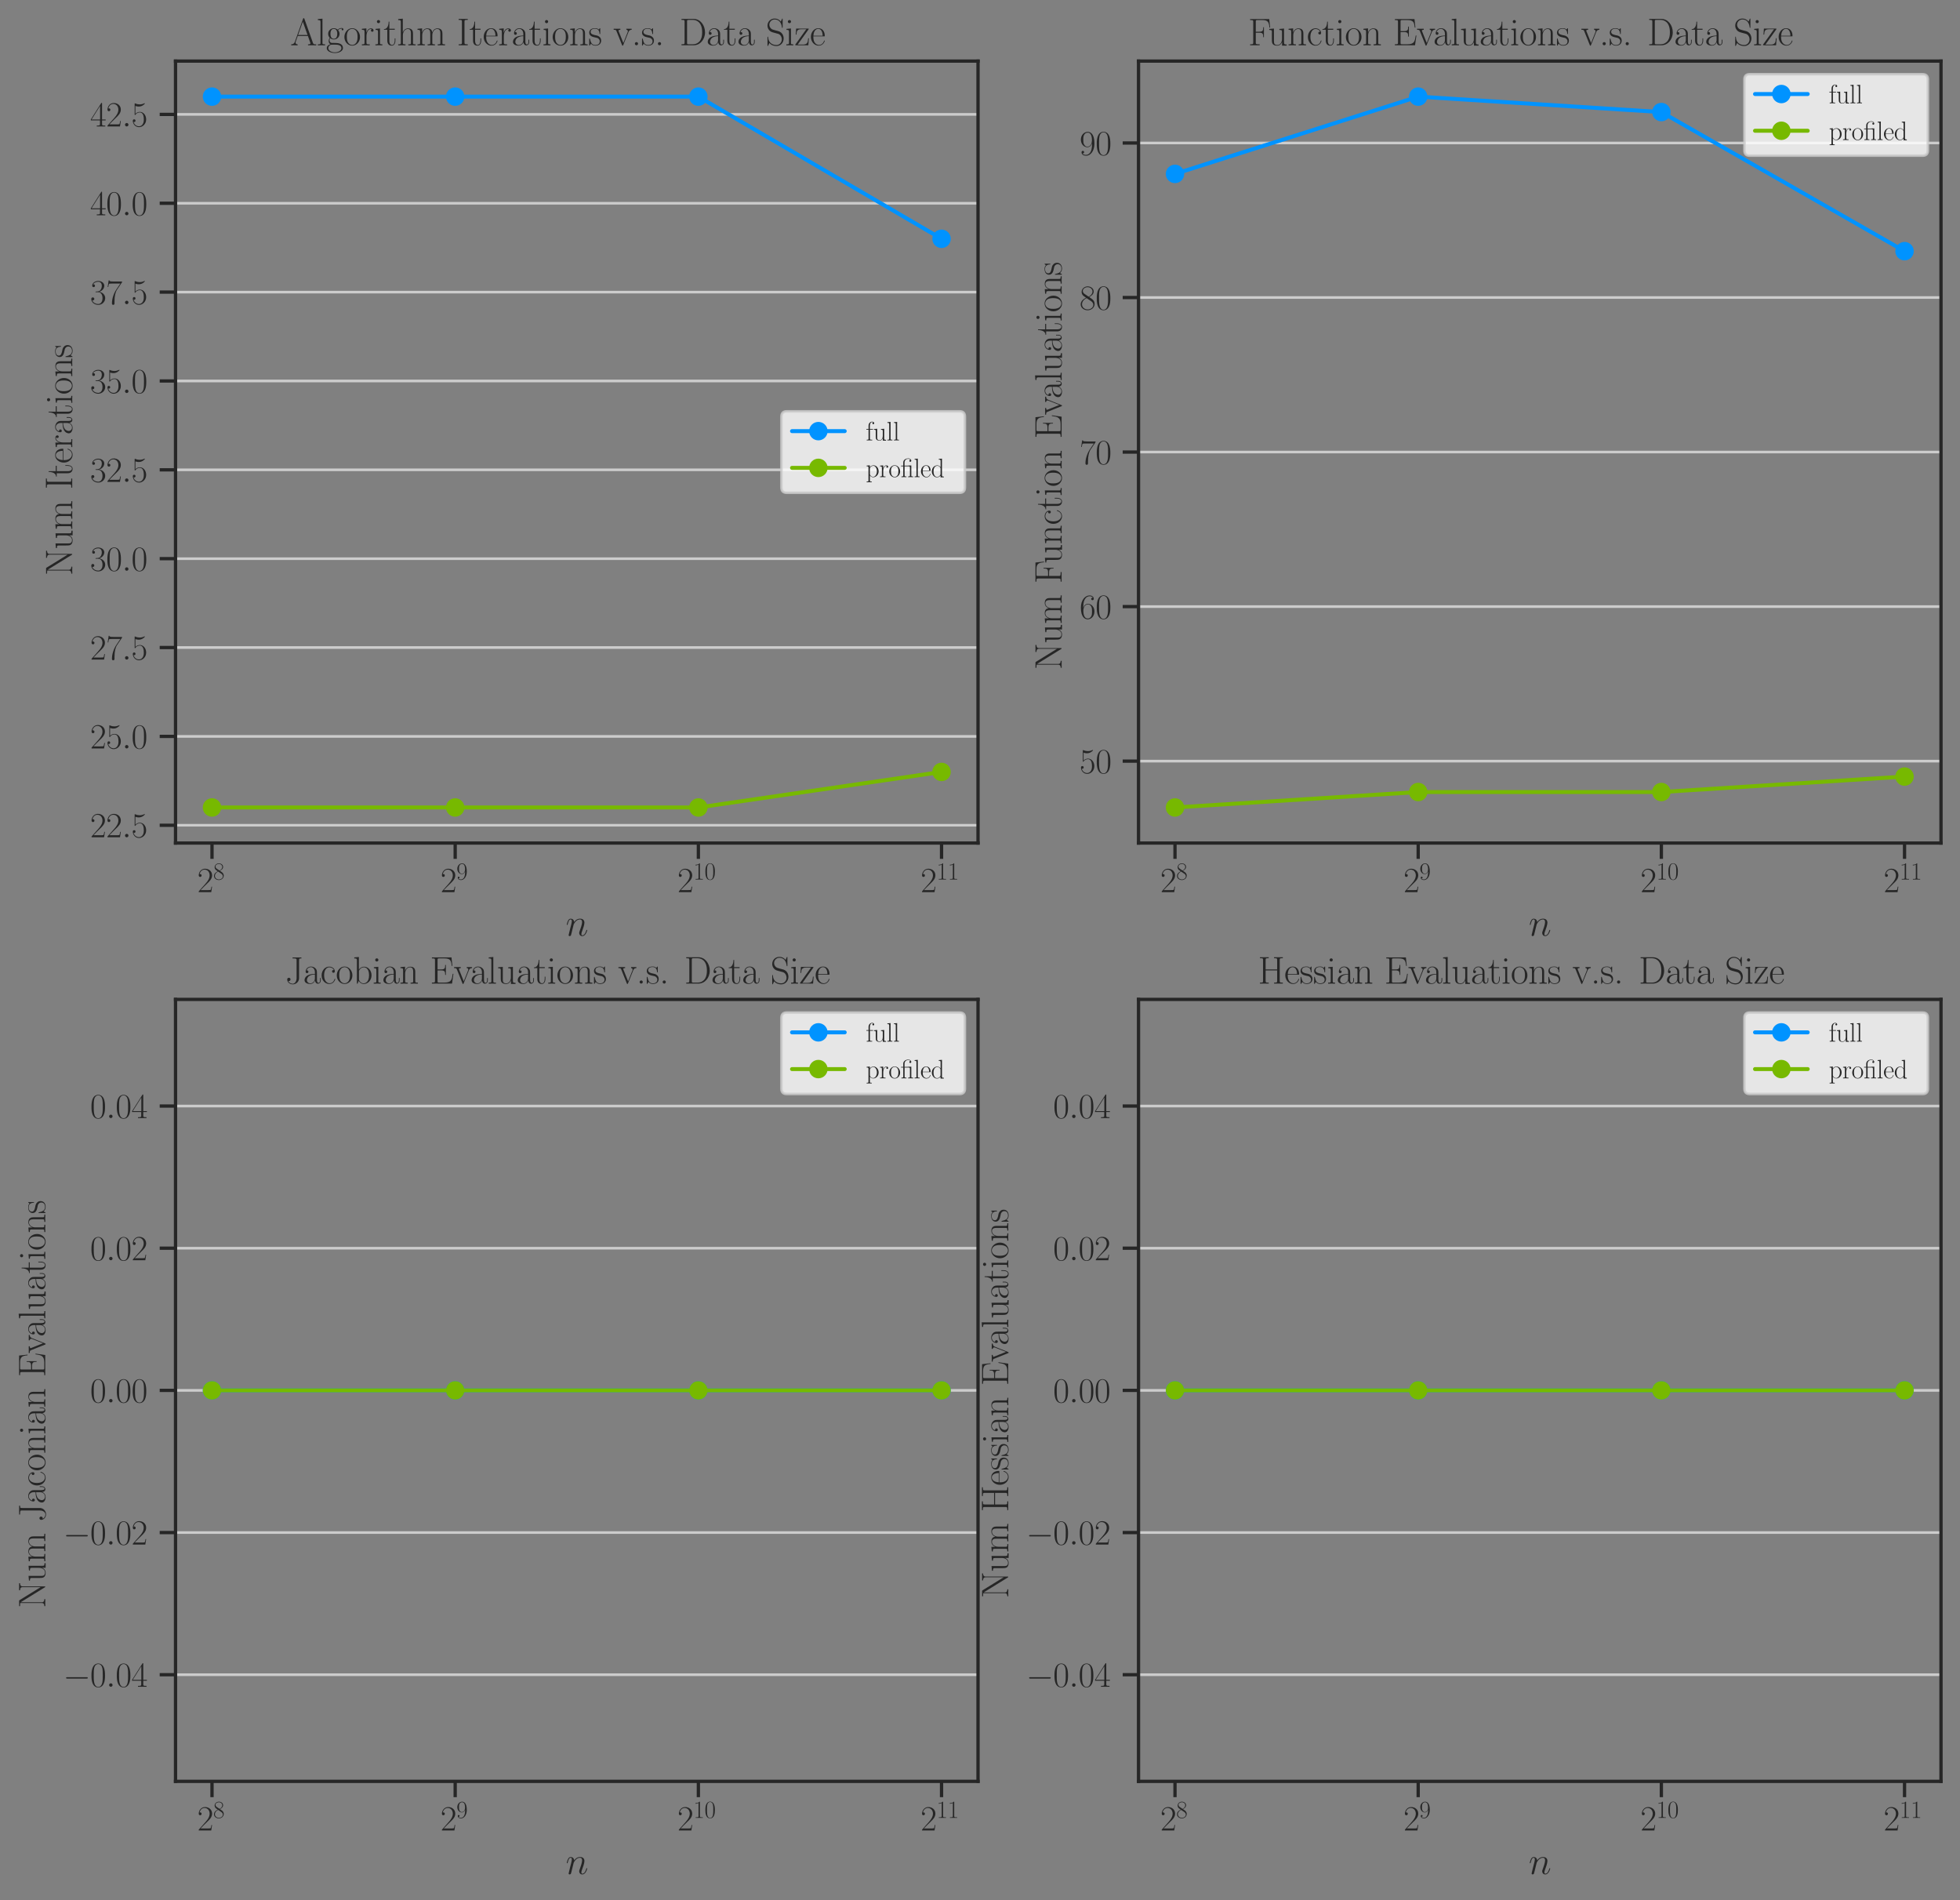 <?xml version="1.0" encoding="utf-8" standalone="no"?>
<!DOCTYPE svg PUBLIC "-//W3C//DTD SVG 1.1//EN"
  "http://www.w3.org/Graphics/SVG/1.1/DTD/svg11.dtd">
<svg height="720.624pt" version="1.1" viewBox="0 0 743.372 720.624" width="743.372pt" xmlns="http://www.w3.org/2000/svg" xmlns:xlink="http://www.w3.org/1999/xlink">
 <rect x="0" y="0" width="743.372" height="720.624" fill="#808080" stroke="none"/>
 <defs>
  <style type="text/css">*{stroke-linecap:butt;stroke-linejoin:round;}</style>
 </defs>
 <g id="figure_1">
  <g id="patch_1">
   <path d="M 0 720.624 
L 743.372 720.624 
L 743.372 0 
L 0 0 
z
" style="fill:none;"/>
  </g>
  <g id="axes_1">
   <g id="patch_2">
    <path d="M 66.572 319.672 
L 370.936 319.672 
L 370.936 23.163 
L 66.572 23.163 
z
" style="fill:none;"/>
   </g>
   <g id="matplotlib.axis_1">
    <g id="xtick_1">
     <g id="line2d_1">
      <defs>
       <path d="M 0 0 
L 0 6 
" id="m65a4bf1e3f" style="stroke:#262626;stroke-width:1.25;"/>
      </defs>
      <g>
       <use style="fill:#262626;stroke:#262626;stroke-width:1.25;" x="80.407" xlink:href="#m65a4bf1e3f" y="319.672"/>
      </g>
     </g>
     <g id="text_1">
      <!-- $\mathdefault{2^{8}}$ -->
      <g style="fill:#262626;" transform="translate(74.822 338.304)scale(0.132 -0.132)">
       <defs>
        <path d="M 2669 989 
L 2554 989 
C 2490 536 2438 459 2413 420 
C 2381 369 1920 369 1830 369 
L 602 369 
C 832 619 1280 1072 1824 1597 
C 2214 1967 2669 2402 2669 3035 
C 2669 3790 2067 4224 1395 4224 
C 691 4224 262 3604 262 3030 
C 262 2780 448 2748 525 2748 
C 589 2748 781 2787 781 3010 
C 781 3207 614 3264 525 3264 
C 486 3264 448 3258 422 3245 
C 544 3790 915 4058 1306 4058 
C 1862 4058 2227 3617 2227 3035 
C 2227 2479 1901 2000 1536 1584 
L 262 146 
L 262 0 
L 2515 0 
L 2669 989 
z
" id="CMR17-32" transform="scale(0.016)"/>
        <path d="M 1741 2264 
C 2144 2467 2554 2773 2554 3263 
C 2554 3841 1990 4179 1472 4179 
C 890 4179 378 3759 378 3180 
C 378 3021 416 2747 666 2505 
C 730 2442 998 2251 1171 2130 
C 883 1983 211 1634 211 934 
C 211 279 838 -128 1459 -128 
C 2144 -128 2720 362 2720 1010 
C 2720 1590 2330 1857 2074 2029 
L 1741 2264 
z
M 902 2822 
C 851 2854 595 3051 595 3351 
C 595 3739 998 4032 1459 4032 
C 1965 4032 2336 3676 2336 3262 
C 2336 2669 1670 2331 1638 2331 
C 1632 2331 1626 2331 1574 2370 
L 902 2822 
z
M 2080 1519 
C 2176 1449 2483 1240 2483 851 
C 2483 381 2010 25 1472 25 
C 890 25 448 438 448 940 
C 448 1443 838 1862 1280 2060 
L 2080 1519 
z
" id="CMR17-38" transform="scale(0.016)"/>
       </defs>
       <use transform="scale(0.996)" xlink:href="#CMR17-32"/>
       <use transform="translate(45.69 36.154)scale(0.697)" xlink:href="#CMR17-38"/>
      </g>
     </g>
    </g>
    <g id="xtick_2">
     <g id="line2d_2">
      <g>
       <use style="fill:#262626;stroke:#262626;stroke-width:1.25;" x="172.638" xlink:href="#m65a4bf1e3f" y="319.672"/>
      </g>
     </g>
     <g id="text_2">
      <!-- $\mathdefault{2^{9}}$ -->
      <g style="fill:#262626;" transform="translate(167.054 338.304)scale(0.132 -0.132)">
       <defs>
        <path d="M 2253 1864 
C 2253 464 1670 31 1190 31 
C 1043 31 685 31 538 294 
C 704 268 826 357 826 518 
C 826 692 685 749 595 749 
C 538 749 365 723 365 506 
C 365 71 742 -128 1203 -128 
C 1939 -128 2688 674 2688 2073 
C 2688 3817 1971 4179 1485 4179 
C 851 4179 243 3628 243 2778 
C 243 1991 762 1408 1414 1408 
C 1952 1408 2189 1903 2253 2112 
L 2253 1864 
z
M 1427 1510 
C 1254 1510 1011 1542 813 1922 
C 678 2169 678 2461 678 2771 
C 678 3146 678 3405 858 3684 
C 947 3817 1114 4032 1485 4032 
C 2240 4032 2240 2885 2240 2632 
C 2240 2182 2035 1510 1427 1510 
z
" id="CMR17-39" transform="scale(0.016)"/>
       </defs>
       <use transform="scale(0.996)" xlink:href="#CMR17-32"/>
       <use transform="translate(45.69 36.154)scale(0.697)" xlink:href="#CMR17-39"/>
      </g>
     </g>
    </g>
    <g id="xtick_3">
     <g id="line2d_3">
      <g>
       <use style="fill:#262626;stroke:#262626;stroke-width:1.25;" x="264.87" xlink:href="#m65a4bf1e3f" y="319.672"/>
      </g>
     </g>
     <g id="text_3">
      <!-- $\mathdefault{2^{10}}$ -->
      <g style="fill:#262626;" transform="translate(256.92 338.304)scale(0.132 -0.132)">
       <defs>
        <path d="M 1702 4058 
C 1702 4192 1696 4192 1606 4192 
C 1357 3916 979 3827 621 3827 
C 602 3827 570 3827 563 3808 
C 557 3795 557 3782 557 3648 
C 755 3648 1088 3686 1344 3839 
L 1344 461 
C 1344 236 1331 160 781 160 
L 589 160 
L 589 0 
C 896 0 1216 0 1523 0 
C 1830 0 2150 0 2458 0 
L 2458 160 
L 2266 160 
C 1715 160 1702 230 1702 458 
L 1702 4058 
z
" id="CMR17-31" transform="scale(0.016)"/>
        <path d="M 2688 2025 
C 2688 2416 2682 3080 2413 3591 
C 2176 4039 1798 4198 1466 4198 
C 1158 4198 768 4058 525 3597 
C 269 3118 243 2524 243 2025 
C 243 1661 250 1106 448 619 
C 723 -39 1216 -128 1466 -128 
C 1760 -128 2208 -7 2470 600 
C 2662 1042 2688 1559 2688 2025 
z
M 1466 -26 
C 1056 -26 813 325 723 812 
C 653 1188 653 1738 653 2096 
C 653 2588 653 2997 736 3387 
C 858 3929 1216 4096 1466 4096 
C 1728 4096 2067 3923 2189 3400 
C 2272 3036 2278 2607 2278 2096 
C 2278 1680 2278 1169 2202 792 
C 2067 95 1690 -26 1466 -26 
z
" id="CMR17-30" transform="scale(0.016)"/>
       </defs>
       <use transform="scale(0.996)" xlink:href="#CMR17-32"/>
       <use transform="translate(45.69 36.154)scale(0.697)" xlink:href="#CMR17-31"/>
       <use transform="translate(77.674 36.154)scale(0.697)" xlink:href="#CMR17-30"/>
      </g>
     </g>
    </g>
    <g id="xtick_4">
     <g id="line2d_4">
      <g>
       <use style="fill:#262626;stroke:#262626;stroke-width:1.25;" x="357.101" xlink:href="#m65a4bf1e3f" y="319.672"/>
      </g>
     </g>
     <g id="text_4">
      <!-- $\mathdefault{2^{11}}$ -->
      <g style="fill:#262626;" transform="translate(349.151 338.304)scale(0.132 -0.132)">
       <use transform="scale(0.996)" xlink:href="#CMR17-32"/>
       <use transform="translate(45.69 36.154)scale(0.697)" xlink:href="#CMR17-31"/>
       <use transform="translate(77.674 36.154)scale(0.697)" xlink:href="#CMR17-31"/>
      </g>
     </g>
    </g>
    <g id="text_5">
     <!-- $n$ -->
     <g style="fill:#262626;" transform="translate(214.561 354.824)scale(0.144 -0.144)">
      <defs>
       <path d="M 1318 1871 
C 1331 1910 1491 2229 1728 2433 
C 1894 2586 2112 2689 2362 2689 
C 2618 2689 2707 2497 2707 2242 
C 2707 1878 2445 1150 2317 805 
C 2259 651 2227 568 2227 453 
C 2227 166 2426 -64 2733 -64 
C 3328 -64 3552 875 3552 913 
C 3552 945 3526 971 3488 971 
C 3430 971 3424 952 3392 843 
C 3245 319 3002 64 2752 64 
C 2688 64 2586 64 2586 269 
C 2586 429 2656 621 2694 710 
C 2822 1063 3091 1780 3091 2145 
C 3091 2528 2867 2816 2381 2816 
C 1811 2816 1510 2415 1395 2255 
C 1376 2618 1114 2816 832 2816 
C 627 2816 486 2695 378 2478 
C 262 2248 173 1865 173 1839 
C 173 1814 198 1782 243 1782 
C 294 1782 301 1788 339 1935 
C 442 2325 557 2689 813 2689 
C 960 2689 1011 2586 1011 2395 
C 1011 2254 947 2005 902 1807 
L 723 1118 
C 698 996 627 709 595 594 
C 550 428 480 128 480 96 
C 480 6 550 -64 646 -64 
C 723 -64 813 -26 864 70 
C 877 102 934 326 966 453 
L 1107 1028 
L 1318 1871 
z
" id="CMMI12-6e" transform="scale(0.016)"/>
      </defs>
      <use transform="scale(0.996)" xlink:href="#CMMI12-6e"/>
     </g>
    </g>
   </g>
   <g id="matplotlib.axis_2">
    <g id="ytick_1">
     <g id="line2d_5">
      <path clip-path="url(#p3ac9df3d20)" d="M 66.572 312.933 
L 370.936 312.933 
" style="fill:none;stroke:#cccccc;stroke-linecap:round;"/>
     </g>
     <g id="line2d_6">
      <defs>
       <path d="M 0 0 
L -6 0 
" id="m130fd170e8" style="stroke:#262626;stroke-width:1.25;"/>
      </defs>
      <g>
       <use style="fill:#262626;stroke:#262626;stroke-width:1.25;" x="66.572" xlink:href="#m130fd170e8" y="312.933"/>
      </g>
     </g>
     <g id="text_6">
      <!-- $\mathdefault{22.5}$ -->
      <g style="fill:#262626;" transform="translate(34.18 317.499)scale(0.132 -0.132)">
       <defs>
        <path d="M 1178 307 
C 1178 492 1024 619 870 619 
C 685 619 557 466 557 313 
C 557 128 710 0 864 0 
C 1050 0 1178 153 1178 307 
z
" id="CMMI12-3a" transform="scale(0.016)"/>
        <path d="M 730 3692 
C 794 3666 1056 3584 1325 3584 
C 1920 3584 2246 3911 2432 4100 
C 2432 4157 2432 4192 2394 4192 
C 2387 4192 2374 4192 2323 4163 
C 2099 4058 1837 3973 1517 3973 
C 1325 3973 1037 3999 723 4139 
C 653 4171 640 4171 634 4171 
C 602 4171 595 4164 595 4037 
L 595 2203 
C 595 2089 595 2057 659 2057 
C 691 2057 704 2070 736 2114 
C 941 2401 1222 2522 1542 2522 
C 1766 2522 2246 2382 2246 1289 
C 2246 1085 2246 715 2054 421 
C 1894 159 1645 25 1370 25 
C 947 25 518 320 403 814 
C 429 807 480 795 506 795 
C 589 795 749 840 749 1038 
C 749 1210 627 1280 506 1280 
C 358 1280 262 1190 262 1011 
C 262 454 704 -128 1382 -128 
C 2042 -128 2669 440 2669 1264 
C 2669 2030 2170 2624 1549 2624 
C 1222 2624 947 2503 730 2274 
L 730 3692 
z
" id="CMR17-35" transform="scale(0.016)"/>
       </defs>
       <use transform="scale(0.996)" xlink:href="#CMR17-32"/>
       <use transform="translate(45.69 0)scale(0.996)" xlink:href="#CMR17-32"/>
       <use transform="translate(91.381 0)scale(0.996)" xlink:href="#CMMI12-3a"/>
       <use transform="translate(118.478 0)scale(0.996)" xlink:href="#CMR17-35"/>
      </g>
     </g>
    </g>
    <g id="ytick_2">
     <g id="line2d_7">
      <path clip-path="url(#p3ac9df3d20)" d="M 66.572 279.239 
L 370.936 279.239 
" style="fill:none;stroke:#cccccc;stroke-linecap:round;"/>
     </g>
     <g id="line2d_8">
      <g>
       <use style="fill:#262626;stroke:#262626;stroke-width:1.25;" x="66.572" xlink:href="#m130fd170e8" y="279.239"/>
      </g>
     </g>
     <g id="text_7">
      <!-- $\mathdefault{25.0}$ -->
      <g style="fill:#262626;" transform="translate(34.18 283.805)scale(0.132 -0.132)">
       <use transform="scale(0.996)" xlink:href="#CMR17-32"/>
       <use transform="translate(45.69 0)scale(0.996)" xlink:href="#CMR17-35"/>
       <use transform="translate(91.381 0)scale(0.996)" xlink:href="#CMMI12-3a"/>
       <use transform="translate(118.478 0)scale(0.996)" xlink:href="#CMR17-30"/>
      </g>
     </g>
    </g>
    <g id="ytick_3">
     <g id="line2d_9">
      <path clip-path="url(#p3ac9df3d20)" d="M 66.572 245.544 
L 370.936 245.544 
" style="fill:none;stroke:#cccccc;stroke-linecap:round;"/>
     </g>
     <g id="line2d_10">
      <g>
       <use style="fill:#262626;stroke:#262626;stroke-width:1.25;" x="66.572" xlink:href="#m130fd170e8" y="245.544"/>
      </g>
     </g>
     <g id="text_8">
      <!-- $\mathdefault{27.5}$ -->
      <g style="fill:#262626;" transform="translate(34.18 250.111)scale(0.132 -0.132)">
       <defs>
        <path d="M 2886 3941 
L 2886 4081 
L 1382 4081 
C 634 4081 621 4165 595 4288 
L 480 4288 
L 294 3094 
L 410 3094 
C 429 3215 474 3540 550 3661 
C 589 3712 1062 3712 1171 3712 
L 2579 3712 
L 1869 2661 
C 1395 1954 1069 999 1069 165 
C 1069 89 1069 -128 1299 -128 
C 1530 -128 1530 89 1530 171 
L 1530 465 
C 1530 1508 1709 2196 2003 2636 
L 2886 3941 
z
" id="CMR17-37" transform="scale(0.016)"/>
       </defs>
       <use transform="scale(0.996)" xlink:href="#CMR17-32"/>
       <use transform="translate(45.69 0)scale(0.996)" xlink:href="#CMR17-37"/>
       <use transform="translate(91.381 0)scale(0.996)" xlink:href="#CMMI12-3a"/>
       <use transform="translate(118.478 0)scale(0.996)" xlink:href="#CMR17-35"/>
      </g>
     </g>
    </g>
    <g id="ytick_4">
     <g id="line2d_11">
      <path clip-path="url(#p3ac9df3d20)" d="M 66.572 211.85 
L 370.936 211.85 
" style="fill:none;stroke:#cccccc;stroke-linecap:round;"/>
     </g>
     <g id="line2d_12">
      <g>
       <use style="fill:#262626;stroke:#262626;stroke-width:1.25;" x="66.572" xlink:href="#m130fd170e8" y="211.85"/>
      </g>
     </g>
     <g id="text_9">
      <!-- $\mathdefault{30.0}$ -->
      <g style="fill:#262626;" transform="translate(34.18 216.416)scale(0.132 -0.132)">
       <defs>
        <path d="M 1414 2157 
C 1984 2157 2234 1662 2234 1090 
C 2234 320 1824 25 1453 25 
C 1114 25 563 194 390 693 
C 422 680 454 680 486 680 
C 640 680 755 782 755 948 
C 755 1133 614 1216 486 1216 
C 378 1216 211 1165 211 926 
C 211 335 787 -128 1466 -128 
C 2176 -128 2720 430 2720 1085 
C 2720 1707 2208 2157 1600 2227 
C 2086 2328 2554 2756 2554 3329 
C 2554 3820 2048 4179 1472 4179 
C 890 4179 378 3829 378 3329 
C 378 3110 544 3072 627 3072 
C 762 3072 877 3155 877 3321 
C 877 3486 762 3569 627 3569 
C 602 3569 570 3569 544 3557 
C 730 3959 1235 4032 1459 4032 
C 1683 4032 2106 3925 2106 3320 
C 2106 3143 2080 2828 1862 2550 
C 1670 2304 1453 2304 1242 2284 
C 1210 2284 1062 2269 1037 2269 
C 992 2263 966 2257 966 2208 
C 966 2163 973 2157 1101 2157 
L 1414 2157 
z
" id="CMR17-33" transform="scale(0.016)"/>
       </defs>
       <use transform="scale(0.996)" xlink:href="#CMR17-33"/>
       <use transform="translate(45.69 0)scale(0.996)" xlink:href="#CMR17-30"/>
       <use transform="translate(91.381 0)scale(0.996)" xlink:href="#CMMI12-3a"/>
       <use transform="translate(118.478 0)scale(0.996)" xlink:href="#CMR17-30"/>
      </g>
     </g>
    </g>
    <g id="ytick_5">
     <g id="line2d_13">
      <path clip-path="url(#p3ac9df3d20)" d="M 66.572 178.156 
L 370.936 178.156 
" style="fill:none;stroke:#cccccc;stroke-linecap:round;"/>
     </g>
     <g id="line2d_14">
      <g>
       <use style="fill:#262626;stroke:#262626;stroke-width:1.25;" x="66.572" xlink:href="#m130fd170e8" y="178.156"/>
      </g>
     </g>
     <g id="text_10">
      <!-- $\mathdefault{32.5}$ -->
      <g style="fill:#262626;" transform="translate(34.18 182.722)scale(0.132 -0.132)">
       <use transform="scale(0.996)" xlink:href="#CMR17-33"/>
       <use transform="translate(45.69 0)scale(0.996)" xlink:href="#CMR17-32"/>
       <use transform="translate(91.381 0)scale(0.996)" xlink:href="#CMMI12-3a"/>
       <use transform="translate(118.478 0)scale(0.996)" xlink:href="#CMR17-35"/>
      </g>
     </g>
    </g>
    <g id="ytick_6">
     <g id="line2d_15">
      <path clip-path="url(#p3ac9df3d20)" d="M 66.572 144.462 
L 370.936 144.462 
" style="fill:none;stroke:#cccccc;stroke-linecap:round;"/>
     </g>
     <g id="line2d_16">
      <g>
       <use style="fill:#262626;stroke:#262626;stroke-width:1.25;" x="66.572" xlink:href="#m130fd170e8" y="144.462"/>
      </g>
     </g>
     <g id="text_11">
      <!-- $\mathdefault{35.0}$ -->
      <g style="fill:#262626;" transform="translate(34.18 149.028)scale(0.132 -0.132)">
       <use transform="scale(0.996)" xlink:href="#CMR17-33"/>
       <use transform="translate(45.69 0)scale(0.996)" xlink:href="#CMR17-35"/>
       <use transform="translate(91.381 0)scale(0.996)" xlink:href="#CMMI12-3a"/>
       <use transform="translate(118.478 0)scale(0.996)" xlink:href="#CMR17-30"/>
      </g>
     </g>
    </g>
    <g id="ytick_7">
     <g id="line2d_17">
      <path clip-path="url(#p3ac9df3d20)" d="M 66.572 110.768 
L 370.936 110.768 
" style="fill:none;stroke:#cccccc;stroke-linecap:round;"/>
     </g>
     <g id="line2d_18">
      <g>
       <use style="fill:#262626;stroke:#262626;stroke-width:1.25;" x="66.572" xlink:href="#m130fd170e8" y="110.768"/>
      </g>
     </g>
     <g id="text_12">
      <!-- $\mathdefault{37.5}$ -->
      <g style="fill:#262626;" transform="translate(34.18 115.334)scale(0.132 -0.132)">
       <use transform="scale(0.996)" xlink:href="#CMR17-33"/>
       <use transform="translate(45.69 0)scale(0.996)" xlink:href="#CMR17-37"/>
       <use transform="translate(91.381 0)scale(0.996)" xlink:href="#CMMI12-3a"/>
       <use transform="translate(118.478 0)scale(0.996)" xlink:href="#CMR17-35"/>
      </g>
     </g>
    </g>
    <g id="ytick_8">
     <g id="line2d_19">
      <path clip-path="url(#p3ac9df3d20)" d="M 66.572 77.073 
L 370.936 77.073 
" style="fill:none;stroke:#cccccc;stroke-linecap:round;"/>
     </g>
     <g id="line2d_20">
      <g>
       <use style="fill:#262626;stroke:#262626;stroke-width:1.25;" x="66.572" xlink:href="#m130fd170e8" y="77.073"/>
      </g>
     </g>
     <g id="text_13">
      <!-- $\mathdefault{40.0}$ -->
      <g style="fill:#262626;" transform="translate(34.18 81.64)scale(0.132 -0.132)">
       <defs>
        <path d="M 2150 4122 
C 2150 4256 2144 4256 2029 4256 
L 128 1254 
L 128 1088 
L 1779 1088 
L 1779 457 
C 1779 224 1766 160 1318 160 
L 1197 160 
L 1197 0 
C 1402 0 1747 0 1965 0 
C 2182 0 2528 0 2733 0 
L 2733 160 
L 2611 160 
C 2163 160 2150 224 2150 457 
L 2150 1088 
L 2803 1088 
L 2803 1254 
L 2150 1254 
L 2150 4122 
z
M 1798 3703 
L 1798 1254 
L 256 1254 
L 1798 3703 
z
" id="CMR17-34" transform="scale(0.016)"/>
       </defs>
       <use transform="scale(0.996)" xlink:href="#CMR17-34"/>
       <use transform="translate(45.69 0)scale(0.996)" xlink:href="#CMR17-30"/>
       <use transform="translate(91.381 0)scale(0.996)" xlink:href="#CMMI12-3a"/>
       <use transform="translate(118.478 0)scale(0.996)" xlink:href="#CMR17-30"/>
      </g>
     </g>
    </g>
    <g id="ytick_9">
     <g id="line2d_21">
      <path clip-path="url(#p3ac9df3d20)" d="M 66.572 43.379 
L 370.936 43.379 
" style="fill:none;stroke:#cccccc;stroke-linecap:round;"/>
     </g>
     <g id="line2d_22">
      <g>
       <use style="fill:#262626;stroke:#262626;stroke-width:1.25;" x="66.572" xlink:href="#m130fd170e8" y="43.379"/>
      </g>
     </g>
     <g id="text_14">
      <!-- $\mathdefault{42.5}$ -->
      <g style="fill:#262626;" transform="translate(34.18 47.945)scale(0.132 -0.132)">
       <use transform="scale(0.996)" xlink:href="#CMR17-34"/>
       <use transform="translate(45.69 0)scale(0.996)" xlink:href="#CMR17-32"/>
       <use transform="translate(91.381 0)scale(0.996)" xlink:href="#CMMI12-3a"/>
       <use transform="translate(118.478 0)scale(0.996)" xlink:href="#CMR17-35"/>
      </g>
     </g>
    </g>
    <g id="text_15">
     <!-- Num Iterations -->
     <g style="fill:#262626;" transform="translate(27.391 218.275)rotate(-90)scale(0.144 -0.144)">
      <defs>
       <path d="M 1312 4250 
C 1267 4320 1261 4320 1139 4320 
L 326 4320 
L 326 4160 
L 448 4160 
C 704 4160 819 4129 838 4122 
L 838 610 
C 838 451 838 153 326 153 
L 326 -13 
C 474 0 742 0 902 0 
C 1062 0 1331 0 1478 -13 
L 1478 153 
C 966 153 966 451 966 610 
L 966 4033 
C 1011 3995 1011 3982 1056 3919 
L 3430 76 
C 3475 0 3494 0 3526 0 
C 3590 0 3590 19 3590 139 
L 3590 3705 
C 3590 3863 3590 4160 4102 4160 
L 4102 4326 
C 3955 4320 3686 4320 3526 4320 
C 3366 4320 3098 4320 2950 4326 
L 2950 4160 
C 3462 4160 3462 3862 3462 3703 
L 3462 763 
L 1312 4250 
z
" id="CMR17-4e" transform="scale(0.016)"/>
       <path d="M 1882 2693 
L 1882 2528 
C 2259 2528 2317 2489 2317 2186 
L 2317 1032 
C 2317 500 2029 38 1555 38 
C 1030 38 986 348 986 678 
L 986 2763 
L 211 2693 
L 211 2528 
C 467 2528 640 2528 646 2274 
L 646 1058 
C 646 633 646 361 813 183 
C 896 101 1056 -64 1517 -64 
C 2061 -64 2272 377 2323 506 
L 2330 506 
L 2330 -63 
L 3091 -63 
L 3091 128 
C 2714 128 2656 166 2656 473 
L 2656 2763 
L 1882 2693 
z
" id="CMR17-75" transform="scale(0.016)"/>
       <path d="M 4326 1933 
C 4326 2252 4269 2790 3507 2790 
C 3072 2790 2771 2496 2656 2151 
L 2650 2151 
C 2573 2676 2195 2790 1837 2790 
C 1331 2790 1069 2400 973 2144 
L 966 2144 
L 966 2790 
L 211 2720 
L 211 2554 
C 589 2554 646 2515 646 2208 
L 646 428 
C 646 184 621 153 211 153 
L 211 -13 
C 365 0 646 0 813 0 
C 979 0 1267 0 1421 -13 
L 1421 153 
C 1011 153 986 178 986 428 
L 986 1658 
C 986 2247 1344 2688 1792 2688 
C 2266 2688 2317 2266 2317 1958 
L 2317 428 
C 2317 184 2291 153 1882 153 
L 1882 -13 
C 2035 0 2317 0 2483 0 
C 2650 0 2938 0 3091 -13 
L 3091 153 
C 2682 153 2656 178 2656 428 
L 2656 1658 
C 2656 2247 3014 2688 3462 2688 
C 3936 2688 3987 2266 3987 1958 
L 3987 428 
C 3987 184 3962 153 3552 153 
L 3552 -13 
C 3706 0 3987 0 4154 0 
C 4320 0 4608 0 4762 -13 
L 4762 153 
C 4352 153 4326 178 4326 428 
L 4326 1933 
z
" id="CMR17-6d" transform="scale(0.016)"/>
       <path d="M 1261 3905 
C 1261 4192 1338 4192 1798 4192 
L 1798 4352 
C 1594 4352 1267 4352 1050 4352 
C 832 4352 506 4352 301 4352 
L 301 4192 
C 762 4192 838 4192 838 3905 
L 838 447 
C 838 160 762 160 301 160 
L 301 0 
C 506 0 832 0 1050 0 
C 1267 0 1594 0 1798 0 
L 1798 160 
C 1338 160 1261 160 1261 447 
L 1261 3905 
z
" id="CMR17-49" transform="scale(0.016)"/>
       <path d="M 966 2560 
L 1862 2560 
L 1862 2725 
L 966 2725 
L 966 3904 
L 851 3904 
C 838 3245 614 2668 70 2668 
L 70 2560 
L 627 2560 
L 627 771 
C 627 650 627 -64 1370 -64 
C 1747 -64 1965 306 1965 777 
L 1965 1140 
L 1850 1140 
L 1850 783 
C 1850 344 1677 51 1408 51 
C 1222 51 966 178 966 758 
L 966 2560 
z
" id="CMR17-74" transform="scale(0.016)"/>
       <path d="M 2438 1472 
C 2464 1498 2464 1511 2464 1576 
C 2464 2238 2118 2816 1389 2816 
C 710 2816 173 2169 173 1383 
C 173 551 781 -64 1459 -64 
C 2176 -64 2458 607 2458 740 
C 2458 784 2419 784 2406 784 
C 2362 784 2355 771 2330 696 
C 2189 265 1837 51 1504 51 
C 1229 51 954 203 781 480 
C 582 803 582 1176 582 1472 
L 2438 1472 
z
M 589 1568 
C 634 2505 1126 2714 1382 2714 
C 1818 2714 2112 2297 2118 1568 
L 589 1568 
z
" id="CMR17-65" transform="scale(0.016)"/>
       <path d="M 960 1497 
C 960 2112 1222 2688 1702 2688 
C 1747 2688 1792 2682 1837 2662 
C 1837 2662 1696 2617 1696 2452 
C 1696 2298 1818 2234 1914 2234 
C 1990 2234 2131 2279 2131 2458 
C 2131 2663 1926 2790 1709 2790 
C 1222 2790 1011 2317 947 2093 
L 941 2093 
L 941 2790 
L 198 2720 
L 198 2554 
C 576 2554 634 2515 634 2208 
L 634 428 
C 634 184 608 153 198 153 
L 198 -13 
C 352 0 646 0 813 0 
C 998 0 1325 0 1498 -13 
L 1498 153 
C 1037 153 960 153 960 440 
L 960 1497 
z
" id="CMR17-72" transform="scale(0.016)"/>
       <path d="M 2304 1653 
C 2304 2072 2304 2294 2035 2543 
C 1798 2752 1523 2816 1306 2816 
C 800 2816 435 2407 435 1971 
C 435 1728 627 1728 666 1728 
C 749 1728 896 1778 896 1954 
C 896 2112 774 2181 666 2181 
C 640 2181 608 2174 589 2168 
C 723 2592 1069 2714 1293 2714 
C 1613 2714 1965 2429 1965 1885 
L 1965 1600 
C 1587 1600 1133 1549 774 1357 
C 371 1133 256 813 256 570 
C 256 77 832 -64 1171 -64 
C 1523 -64 1850 139 1990 511 
C 2003 233 2182 -18 2464 -18 
C 2598 -18 2938 70 2938 567 
L 2938 920 
L 2822 920 
L 2822 562 
C 2822 178 2650 128 2566 128 
C 2304 128 2304 458 2304 738 
L 2304 1653 
z
M 1965 870 
C 1965 317 1568 38 1216 38 
C 896 38 646 275 646 570 
C 646 761 730 1100 1101 1305 
C 1408 1478 1760 1504 1965 1504 
L 1965 870 
z
" id="CMR17-61" transform="scale(0.016)"/>
       <path d="M 992 3909 
C 992 4049 877 4170 730 4170 
C 589 4170 467 4056 467 3909 
C 467 3769 582 3648 730 3648 
C 870 3648 992 3763 992 3909 
z
M 243 2706 
L 243 2541 
C 602 2541 653 2502 653 2197 
L 653 427 
C 653 184 627 153 218 153 
L 218 -13 
C 371 0 646 0 806 0 
C 960 0 1222 0 1370 -13 
L 1370 153 
C 992 153 979 191 979 420 
L 979 2776 
L 243 2706 
z
" id="CMR17-69" transform="scale(0.016)"/>
       <path d="M 2758 1356 
C 2758 2176 2163 2816 1466 2816 
C 768 2816 173 2176 173 1356 
C 173 551 768 -64 1466 -64 
C 2163 -64 2758 551 2758 1356 
z
M 1466 51 
C 1165 51 909 230 762 480 
C 602 767 582 1126 582 1408 
C 582 1677 595 2010 762 2298 
C 890 2509 1139 2714 1466 2714 
C 1754 2714 1997 2554 2150 2330 
C 2349 2029 2349 1607 2349 1408 
C 2349 1158 2336 775 2163 467 
C 1984 173 1709 51 1466 51 
z
" id="CMR17-6f" transform="scale(0.016)"/>
       <path d="M 2656 1933 
C 2656 2259 2592 2790 1837 2790 
C 1331 2790 1069 2400 973 2144 
L 966 2144 
L 966 2790 
L 211 2720 
L 211 2554 
C 589 2554 646 2515 646 2208 
L 646 428 
C 646 184 621 153 211 153 
L 211 -13 
C 365 0 646 0 813 0 
C 979 0 1267 0 1421 -13 
L 1421 153 
C 1011 153 986 178 986 428 
L 986 1658 
C 986 2247 1344 2688 1792 2688 
C 2266 2688 2317 2266 2317 1958 
L 2317 428 
C 2317 184 2291 153 1882 153 
L 1882 -13 
C 2035 0 2317 0 2483 0 
C 2650 0 2938 0 3091 -13 
L 3091 153 
C 2682 153 2656 178 2656 428 
L 2656 1933 
z
" id="CMR17-6e" transform="scale(0.016)"/>
       <path d="M 1978 2697 
C 1978 2813 1971 2819 1933 2819 
C 1907 2819 1901 2813 1824 2717 
C 1805 2691 1747 2626 1728 2601 
C 1523 2819 1235 2819 1126 2819 
C 416 2819 160 2447 160 2076 
C 160 1498 813 1365 998 1325 
C 1402 1243 1542 1217 1677 1101 
C 1760 1025 1901 884 1901 654 
C 1901 384 1747 38 1158 38 
C 602 38 403 460 288 1021 
C 269 1110 269 1117 218 1117 
C 166 1117 160 1110 160 983 
L 160 63 
C 160 -51 166 -58 205 -58 
C 237 -58 243 -51 275 0 
C 314 57 410 211 448 276 
C 576 103 800 -64 1158 -64 
C 1792 -64 2131 283 2131 784 
C 2131 1112 1958 1285 1875 1362 
C 1683 1561 1459 1606 1190 1657 
C 838 1735 390 1825 390 2217 
C 390 2383 480 2737 1126 2737 
C 1811 2737 1850 2094 1862 1888 
C 1869 1856 1901 1849 1920 1849 
C 1978 1849 1978 1869 1978 1978 
L 1978 2697 
z
" id="CMR17-73" transform="scale(0.016)"/>
      </defs>
      <use transform="scale(0.996)" xlink:href="#CMR17-4e"/>
      <use transform="translate(69.072 0)scale(0.996)" xlink:href="#CMR17-75"/>
      <use transform="translate(119.968 0)scale(0.996)" xlink:href="#CMR17-6d"/>
      <use transform="translate(226.963 0)scale(0.996)" xlink:href="#CMR17-49"/>
      <use transform="translate(259.602 0)scale(0.996)" xlink:href="#CMR17-74"/>
      <use transform="translate(294.883 0)scale(0.996)" xlink:href="#CMR17-65"/>
      <use transform="translate(335.368 0)scale(0.996)" xlink:href="#CMR17-72"/>
      <use transform="translate(370.649 0)scale(0.996)" xlink:href="#CMR17-61"/>
      <use transform="translate(416.339 0)scale(0.996)" xlink:href="#CMR17-74"/>
      <use transform="translate(451.62 0)scale(0.996)" xlink:href="#CMR17-69"/>
      <use transform="translate(476.491 0)scale(0.996)" xlink:href="#CMR17-6f"/>
      <use transform="translate(522.182 0)scale(0.996)" xlink:href="#CMR17-6e"/>
      <use transform="translate(573.077 0)scale(0.996)" xlink:href="#CMR17-73"/>
     </g>
    </g>
   </g>
   <g id="line2d_23">
    <path clip-path="url(#p3ac9df3d20)" d="M 80.407 36.64 
L 172.638 36.64 
L 264.87 36.64 
L 357.101 90.551 
" style="fill:none;stroke:#0093ff;stroke-linecap:round;stroke-width:1.5;"/>
    <defs>
     <path d="M 0 3 
C 0.796 3 1.559 2.684 2.121 2.121 
C 2.684 1.559 3 0.796 3 0 
C 3 -0.796 2.684 -1.559 2.121 -2.121 
C 1.559 -2.684 0.796 -3 0 -3 
C -0.796 -3 -1.559 -2.684 -2.121 -2.121 
C -2.684 -1.559 -3 -0.796 -3 0 
C -3 0.796 -2.684 1.559 -2.121 2.121 
C -1.559 2.684 -0.796 3 0 3 
z
" id="m5c8327aaaa" style="stroke:#0093ff;"/>
    </defs>
    <g clip-path="url(#p3ac9df3d20)">
     <use style="fill:#0093ff;stroke:#0093ff;" x="80.407" xlink:href="#m5c8327aaaa" y="36.64"/>
     <use style="fill:#0093ff;stroke:#0093ff;" x="172.638" xlink:href="#m5c8327aaaa" y="36.64"/>
     <use style="fill:#0093ff;stroke:#0093ff;" x="264.87" xlink:href="#m5c8327aaaa" y="36.64"/>
     <use style="fill:#0093ff;stroke:#0093ff;" x="357.101" xlink:href="#m5c8327aaaa" y="90.551"/>
    </g>
   </g>
   <g id="line2d_24">
    <path clip-path="url(#p3ac9df3d20)" d="M 80.407 306.194 
L 172.638 306.194 
L 264.87 306.194 
L 357.101 292.716 
" style="fill:none;stroke:#77b900;stroke-linecap:round;stroke-width:1.5;"/>
    <defs>
     <path d="M 0 3 
C 0.796 3 1.559 2.684 2.121 2.121 
C 2.684 1.559 3 0.796 3 0 
C 3 -0.796 2.684 -1.559 2.121 -2.121 
C 1.559 -2.684 0.796 -3 0 -3 
C -0.796 -3 -1.559 -2.684 -2.121 -2.121 
C -2.684 -1.559 -3 -0.796 -3 0 
C -3 0.796 -2.684 1.559 -2.121 2.121 
C -1.559 2.684 -0.796 3 0 3 
z
" id="mfb2d211291" style="stroke:#77b900;"/>
    </defs>
    <g clip-path="url(#p3ac9df3d20)">
     <use style="fill:#77b900;stroke:#77b900;" x="80.407" xlink:href="#mfb2d211291" y="306.194"/>
     <use style="fill:#77b900;stroke:#77b900;" x="172.638" xlink:href="#mfb2d211291" y="306.194"/>
     <use style="fill:#77b900;stroke:#77b900;" x="264.87" xlink:href="#mfb2d211291" y="306.194"/>
     <use style="fill:#77b900;stroke:#77b900;" x="357.101" xlink:href="#mfb2d211291" y="292.716"/>
    </g>
   </g>
   <g id="patch_3">
    <path d="M 66.572 319.672 
L 66.572 23.163 
" style="fill:none;stroke:#262626;stroke-linecap:square;stroke-linejoin:miter;stroke-width:1.25;"/>
   </g>
   <g id="patch_4">
    <path d="M 370.936 319.672 
L 370.936 23.163 
" style="fill:none;stroke:#262626;stroke-linecap:square;stroke-linejoin:miter;stroke-width:1.25;"/>
   </g>
   <g id="patch_5">
    <path d="M 66.572 319.672 
L 370.936 319.672 
" style="fill:none;stroke:#262626;stroke-linecap:square;stroke-linejoin:miter;stroke-width:1.25;"/>
   </g>
   <g id="patch_6">
    <path d="M 66.572 23.163 
L 370.936 23.163 
" style="fill:none;stroke:#262626;stroke-linecap:square;stroke-linejoin:miter;stroke-width:1.25;"/>
   </g>
   <g id="text_16">
    <!-- Algorithm Iterations v.s. Data Size -->
    <g style="fill:#262626;" transform="translate(110.109 17.163)scale(0.144 -0.144)">
     <defs>
      <path d="M 2323 4378 
C 2291 4461 2278 4480 2214 4480 
C 2150 4480 2138 4461 2106 4378 
L 749 566 
C 627 223 371 153 147 153 
L 147 -13 
C 262 0 518 0 640 0 
C 800 0 1056 0 1210 -13 
L 1210 153 
C 909 153 864 361 864 439 
C 864 497 877 530 890 569 
L 1229 1536 
L 2906 1536 
L 3290 442 
C 3322 365 3322 352 3322 327 
C 3322 153 3046 153 2925 153 
L 2925 0 
C 3110 0 3443 0 3642 0 
C 3808 0 4128 0 4282 -13 
L 4282 153 
C 3942 153 3827 153 3744 387 
L 2323 4378 
z
M 2067 3893 
L 2848 1702 
L 1286 1702 
L 2067 3893 
z
" id="CMR17-41" transform="scale(0.016)"/>
      <path d="M 979 4396 
L 218 4326 
L 218 4160 
C 595 4160 653 4122 653 3817 
L 653 426 
C 653 184 627 153 218 153 
L 218 -13 
C 371 0 653 0 813 0 
C 979 0 1261 0 1414 -13 
L 1414 153 
C 1005 153 979 178 979 426 
L 979 4396 
z
" id="CMR17-6c" transform="scale(0.016)"/>
      <path d="M 710 1164 
C 832 1068 1043 960 1299 960 
C 1805 960 2240 1357 2240 1888 
C 2240 2054 2189 2310 1997 2509 
C 2176 2692 2438 2752 2586 2752 
C 2611 2752 2650 2752 2682 2734 
C 2656 2728 2598 2703 2598 2605 
C 2598 2527 2656 2471 2739 2471 
C 2835 2471 2886 2533 2886 2614 
C 2886 2731 2790 2854 2586 2854 
C 2330 2854 2106 2738 1926 2580 
C 1734 2753 1504 2816 1299 2816 
C 794 2816 358 2419 358 1888 
C 358 1522 570 1292 634 1228 
C 442 1004 442 743 442 711 
C 442 545 506 302 723 168 
C 390 85 128 -169 128 -486 
C 128 -943 736 -1280 1466 -1280 
C 2170 -1280 2803 -956 2803 -479 
C 2803 384 1856 384 1363 384 
C 1216 384 954 384 922 391 
C 723 423 589 602 589 826 
C 589 883 589 1024 710 1164 
z
M 1299 1068 
C 736 1068 736 1760 736 1889 
C 736 2016 736 2708 1299 2708 
C 1862 2708 1862 2016 1862 1889 
C 1862 1760 1862 1068 1299 1068 
z
M 1466 -1171 
C 826 -1171 384 -835 384 -486 
C 384 -289 493 -105 634 -4 
C 794 104 858 104 1293 104 
C 1818 104 2547 104 2547 -486 
C 2547 -835 2106 -1171 1466 -1171 
z
" id="CMR17-67" transform="scale(0.016)"/>
      <path d="M 2656 1933 
C 2656 2259 2592 2790 1837 2790 
C 1312 2790 1056 2368 979 2157 
L 973 2157 
L 973 4396 
L 211 4326 
L 211 4160 
C 589 4160 646 4122 646 3817 
L 646 426 
C 646 184 621 153 211 153 
L 211 -13 
C 365 0 646 0 813 0 
C 979 0 1267 0 1421 -13 
L 1421 153 
C 1011 153 986 178 986 428 
L 986 1658 
C 986 2247 1344 2688 1792 2688 
C 2266 2688 2317 2266 2317 1958 
L 2317 428 
C 2317 184 2291 153 1882 153 
L 1882 -13 
C 2035 0 2317 0 2483 0 
C 2650 0 2938 0 3091 -13 
L 3091 153 
C 2682 153 2656 178 2656 428 
L 2656 1933 
z
" id="CMR17-68" transform="scale(0.016)"/>
      <path d="M 2502 2163 
C 2560 2304 2662 2560 3034 2560 
L 3034 2726 
C 2912 2726 2752 2726 2630 2726 
C 2496 2726 2285 2726 2157 2732 
L 2157 2566 
C 2317 2553 2406 2477 2406 2311 
C 2406 2253 2406 2240 2368 2151 
L 1664 377 
L 902 2286 
C 864 2369 864 2381 864 2407 
C 864 2560 1075 2560 1171 2560 
L 1171 2732 
C 1018 2726 736 2726 576 2726 
C 403 2726 205 2726 64 2732 
L 64 2560 
C 307 2560 442 2560 518 2362 
L 1446 44 
C 1485 -51 1491 -64 1549 -64 
C 1606 -64 1613 -51 1651 44 
L 2502 2163 
z
" id="CMR17-76" transform="scale(0.016)"/>
      <path d="M 1062 261 
C 1062 420 934 522 800 522 
C 672 522 538 420 538 261 
C 538 102 666 0 800 0 
C 928 0 1062 102 1062 261 
z
" id="CMR17-2e" transform="scale(0.016)"/>
      <path d="M 333 4352 
L 333 4186 
C 774 4186 845 4186 845 3900 
L 845 452 
C 845 166 774 166 333 166 
L 333 0 
L 2368 0 
C 3398 0 4224 943 4224 2141 
C 4224 3346 3411 4352 2368 4352 
L 333 4352 
z
M 1523 166 
C 1267 166 1254 197 1254 414 
L 1254 3938 
C 1254 4155 1267 4186 1523 4186 
L 2240 4186 
C 2771 4186 3750 3874 3750 2141 
C 3750 1242 3488 879 3366 707 
C 3213 510 2848 166 2240 166 
L 1523 166 
z
" id="CMR17-44" transform="scale(0.016)"/>
      <path d="M 2803 4290 
C 2803 4404 2797 4411 2758 4411 
C 2720 4411 2707 4385 2682 4328 
L 2490 3907 
C 2246 4257 1875 4416 1472 4416 
C 819 4416 294 3901 294 3253 
C 294 3056 339 2776 557 2510 
C 794 2218 1018 2167 1530 2033 
C 1722 1982 2042 1899 2106 1874 
C 2470 1722 2662 1341 2662 985 
C 2662 527 2336 38 1779 38 
C 1094 38 454 419 410 1311 
C 403 1413 397 1419 352 1419 
C 301 1419 294 1413 294 1285 
L 294 -1 
C 294 -115 301 -122 339 -122 
C 384 -122 397 -90 486 108 
C 493 127 493 140 614 381 
C 934 -39 1472 -128 1779 -128 
C 2477 -128 2970 451 2970 1124 
C 2970 1454 2848 1708 2778 1823 
C 2509 2230 2221 2306 1914 2382 
C 1869 2402 1856 2402 1498 2490 
C 1152 2579 1005 2624 845 2796 
C 666 2992 602 3196 602 3399 
C 602 3812 934 4263 1478 4263 
C 2157 4263 2579 3786 2675 2993 
C 2694 2878 2701 2872 2746 2872 
C 2803 2872 2803 2891 2803 2999 
L 2803 4290 
z
" id="CMR17-53" transform="scale(0.016)"/>
      <path d="M 2310 2605 
C 2362 2670 2362 2682 2362 2695 
C 2362 2752 2336 2752 2221 2752 
L 275 2752 
L 211 1760 
L 326 1760 
C 371 2381 442 2650 1178 2650 
L 1958 2650 
L 128 96 
C 128 0 134 0 269 0 
L 2291 0 
L 2381 1152 
L 2266 1152 
C 2214 442 2131 115 1350 115 
L 531 115 
L 2310 2605 
z
" id="CMR17-7a" transform="scale(0.016)"/>
     </defs>
     <use transform="scale(0.996)" xlink:href="#CMR17-41"/>
     <use transform="translate(69.072 0)scale(0.996)" xlink:href="#CMR17-6c"/>
     <use transform="translate(93.943 0)scale(0.996)" xlink:href="#CMR17-67"/>
     <use transform="translate(139.634 0)scale(0.996)" xlink:href="#CMR17-6f"/>
     <use transform="translate(185.324 0)scale(0.996)" xlink:href="#CMR17-72"/>
     <use transform="translate(220.605 0)scale(0.996)" xlink:href="#CMR17-69"/>
     <use transform="translate(245.476 0)scale(0.996)" xlink:href="#CMR17-74"/>
     <use transform="translate(280.757 0)scale(0.996)" xlink:href="#CMR17-68"/>
     <use transform="translate(331.652 0)scale(0.996)" xlink:href="#CMR17-6d"/>
     <use transform="translate(438.648 0)scale(0.996)" xlink:href="#CMR17-49"/>
     <use transform="translate(471.286 0)scale(0.996)" xlink:href="#CMR17-74"/>
     <use transform="translate(506.567 0)scale(0.996)" xlink:href="#CMR17-65"/>
     <use transform="translate(547.053 0)scale(0.996)" xlink:href="#CMR17-72"/>
     <use transform="translate(582.334 0)scale(0.996)" xlink:href="#CMR17-61"/>
     <use transform="translate(628.024 0)scale(0.996)" xlink:href="#CMR17-74"/>
     <use transform="translate(663.305 0)scale(0.996)" xlink:href="#CMR17-69"/>
     <use transform="translate(688.176 0)scale(0.996)" xlink:href="#CMR17-6f"/>
     <use transform="translate(733.866 0)scale(0.996)" xlink:href="#CMR17-6e"/>
     <use transform="translate(784.762 0)scale(0.996)" xlink:href="#CMR17-73"/>
     <use transform="translate(850.639 0)scale(0.996)" xlink:href="#CMR17-76"/>
     <use transform="translate(898.932 0)scale(0.996)" xlink:href="#CMR17-2e"/>
     <use transform="translate(923.803 0)scale(0.996)" xlink:href="#CMR17-73"/>
     <use transform="translate(959.604 0)scale(0.996)" xlink:href="#CMR17-2e"/>
     <use transform="translate(1024.961 0)scale(0.996)" xlink:href="#CMR17-44"/>
     <use transform="translate(1095.355 0)scale(0.996)" xlink:href="#CMR17-61"/>
     <use transform="translate(1141.045 0)scale(0.996)" xlink:href="#CMR17-74"/>
     <use transform="translate(1176.326 0)scale(0.996)" xlink:href="#CMR17-61"/>
     <use transform="translate(1252.092 0)scale(0.996)" xlink:href="#CMR17-53"/>
     <use transform="translate(1302.988 0)scale(0.996)" xlink:href="#CMR17-69"/>
     <use transform="translate(1327.859 0)scale(0.996)" xlink:href="#CMR17-7a"/>
     <use transform="translate(1368.344 0)scale(0.996)" xlink:href="#CMR17-65"/>
    </g>
   </g>
   <g id="legend_1">
    <g id="patch_7">
     <path d="M 298.393 186.844 
L 363.94 186.844 
Q 365.939 186.844 365.939 184.846 
L 365.939 157.989 
Q 365.939 155.99 363.94 155.99 
L 298.393 155.99 
Q 296.394 155.99 296.394 157.989 
L 296.394 184.846 
Q 296.394 186.844 298.393 186.844 
z
" style="fill:#ffffff;opacity:0.8;stroke:#cccccc;stroke-linejoin:miter;"/>
    </g>
    <g id="line2d_25">
     <path d="M 300.392 163.485 
L 320.379 163.485 
" style="fill:none;stroke:#0093ff;stroke-linecap:round;stroke-width:1.5;"/>
    </g>
    <g id="line2d_26">
     <g>
      <use style="fill:#0093ff;stroke:#0093ff;" x="310.385" xlink:href="#m5c8327aaaa" y="163.485"/>
     </g>
    </g>
    <g id="text_17">
     <!-- full -->
     <g style="fill:#262626;" transform="translate(328.374 166.983)scale(0.1 -0.1)">
      <defs>
       <path d="M 979 2560 
L 1709 2560 
L 1709 2725 
L 966 2725 
L 966 3494 
C 966 4022 1235 4352 1510 4352 
C 1594 4352 1690 4327 1754 4282 
C 1702 4269 1568 4225 1568 4067 
C 1568 3901 1696 3850 1786 3850 
C 1875 3850 2003 3901 2003 4067 
C 2003 4308 1773 4454 1517 4454 
C 1152 4454 653 4156 653 3481 
L 653 2725 
L 141 2725 
L 141 2560 
L 653 2560 
L 653 427 
C 653 184 627 153 218 153 
L 218 -13 
C 371 0 666 0 832 0 
C 1018 0 1344 0 1517 -13 
L 1517 153 
C 1056 153 979 153 979 439 
L 979 2560 
z
" id="CMR17-66" transform="scale(0.016)"/>
      </defs>
      <use transform="scale(0.996)" xlink:href="#CMR17-66"/>
      <use transform="translate(27.474 0)scale(0.996)" xlink:href="#CMR17-75"/>
      <use transform="translate(78.369 0)scale(0.996)" xlink:href="#CMR17-6c"/>
      <use transform="translate(103.24 0)scale(0.996)" xlink:href="#CMR17-6c"/>
     </g>
    </g>
    <g id="line2d_27">
     <path d="M 300.392 177.413 
L 320.379 177.413 
" style="fill:none;stroke:#77b900;stroke-linecap:round;stroke-width:1.5;"/>
    </g>
    <g id="line2d_28">
     <g>
      <use style="fill:#77b900;stroke:#77b900;" x="310.385" xlink:href="#mfb2d211291" y="177.413"/>
     </g>
    </g>
    <g id="text_18">
     <!-- profiled -->
     <g style="fill:#262626;" transform="translate(328.374 180.911)scale(0.1 -0.1)">
      <defs>
       <path d="M 1408 -1063 
C 998 -1063 973 -1037 973 -789 
L 973 402 
C 1158 134 1427 -38 1766 -38 
C 2406 -38 3053 523 3053 1388 
C 3053 2191 2496 2802 1837 2802 
C 1453 2802 1139 2592 960 2338 
L 960 2802 
L 198 2732 
L 198 2567 
C 576 2567 634 2528 634 2223 
L 634 -789 
C 634 -1031 608 -1063 198 -1063 
L 198 -1228 
C 352 -1216 634 -1216 800 -1216 
C 966 -1216 1254 -1216 1408 -1228 
L 1408 -1063 
z
M 973 2012 
C 973 2102 973 2235 1222 2471 
C 1254 2497 1472 2688 1792 2688 
C 2259 2688 2643 2108 2643 1382 
C 2643 656 2234 64 1728 64 
C 1498 64 1248 172 1056 472 
C 973 612 973 650 973 752 
L 973 2012 
z
" id="CMR17-70" transform="scale(0.016)"/>
       <path d="M 2554 2764 
C 2400 2764 1926 2764 1805 2739 
C 1766 2725 1754 2725 1677 2725 
L 947 2725 
L 947 3469 
C 947 4073 1434 4352 1818 4352 
C 1939 4352 2214 4320 2355 4101 
C 2291 4101 2086 4101 2086 3878 
C 2086 3725 2189 3648 2317 3648 
C 2432 3648 2547 3712 2547 3885 
C 2547 4205 2240 4454 1843 4454 
C 1338 4454 634 4168 634 3469 
L 634 2725 
L 122 2725 
L 122 2560 
L 634 2560 
L 634 427 
C 634 184 608 153 198 153 
L 198 -13 
C 352 0 634 0 794 0 
C 960 0 1242 0 1395 -13 
L 1395 153 
C 986 153 960 178 960 427 
L 960 2560 
L 1901 2560 
C 2176 2560 2227 2502 2227 2222 
L 2227 427 
C 2227 184 2202 153 1792 153 
L 1792 -13 
C 1946 0 2227 0 2387 0 
C 2554 0 2835 0 2989 -13 
L 2989 153 
C 2579 153 2554 178 2554 427 
L 2554 2764 
z
" id="CMR17-c" transform="scale(0.016)"/>
       <path d="M 1869 4326 
L 1869 4160 
C 2246 4160 2304 4122 2304 3820 
L 2304 2345 
C 2278 2377 2016 2790 1498 2790 
C 845 2790 211 2208 211 1364 
C 211 525 806 -64 1434 -64 
C 1978 -64 2259 337 2291 380 
L 2291 -63 
L 3066 -63 
L 3066 128 
C 2688 128 2630 166 2630 473 
L 2630 4396 
L 1869 4326 
z
M 2291 755 
C 2291 563 2176 390 2029 262 
C 1811 70 1594 38 1472 38 
C 1286 38 621 134 621 1356 
C 621 2612 1363 2688 1530 2688 
C 1824 2688 2061 2522 2208 2291 
C 2291 2157 2291 2138 2291 2023 
L 2291 755 
z
" id="CMR17-64" transform="scale(0.016)"/>
      </defs>
      <use transform="scale(0.996)" xlink:href="#CMR17-70"/>
      <use transform="translate(50.895 0)scale(0.996)" xlink:href="#CMR17-72"/>
      <use transform="translate(86.176 0)scale(0.996)" xlink:href="#CMR17-6f"/>
      <use transform="translate(131.867 0)scale(0.996)" xlink:href="#CMR17-c"/>
      <use transform="translate(181.609 0)scale(0.996)" xlink:href="#CMR17-6c"/>
      <use transform="translate(206.48 0)scale(0.996)" xlink:href="#CMR17-65"/>
      <use transform="translate(246.966 0)scale(0.996)" xlink:href="#CMR17-64"/>
     </g>
    </g>
   </g>
  </g>
  <g id="axes_2">
   <g id="patch_8">
    <path d="M 431.808 319.672 
L 736.172 319.672 
L 736.172 23.163 
L 431.808 23.163 
z
" style="fill:none;"/>
   </g>
   <g id="matplotlib.axis_3">
    <g id="xtick_5">
     <g id="line2d_29">
      <g>
       <use style="fill:#262626;stroke:#262626;stroke-width:1.25;" x="445.643" xlink:href="#m65a4bf1e3f" y="319.672"/>
      </g>
     </g>
     <g id="text_19">
      <!-- $\mathdefault{2^{8}}$ -->
      <g style="fill:#262626;" transform="translate(440.059 338.304)scale(0.132 -0.132)">
       <use transform="scale(0.996)" xlink:href="#CMR17-32"/>
       <use transform="translate(45.69 36.154)scale(0.697)" xlink:href="#CMR17-38"/>
      </g>
     </g>
    </g>
    <g id="xtick_6">
     <g id="line2d_30">
      <g>
       <use style="fill:#262626;stroke:#262626;stroke-width:1.25;" x="537.875" xlink:href="#m65a4bf1e3f" y="319.672"/>
      </g>
     </g>
     <g id="text_20">
      <!-- $\mathdefault{2^{9}}$ -->
      <g style="fill:#262626;" transform="translate(532.29 338.304)scale(0.132 -0.132)">
       <use transform="scale(0.996)" xlink:href="#CMR17-32"/>
       <use transform="translate(45.69 36.154)scale(0.697)" xlink:href="#CMR17-39"/>
      </g>
     </g>
    </g>
    <g id="xtick_7">
     <g id="line2d_31">
      <g>
       <use style="fill:#262626;stroke:#262626;stroke-width:1.25;" x="630.106" xlink:href="#m65a4bf1e3f" y="319.672"/>
      </g>
     </g>
     <g id="text_21">
      <!-- $\mathdefault{2^{10}}$ -->
      <g style="fill:#262626;" transform="translate(622.156 338.304)scale(0.132 -0.132)">
       <use transform="scale(0.996)" xlink:href="#CMR17-32"/>
       <use transform="translate(45.69 36.154)scale(0.697)" xlink:href="#CMR17-31"/>
       <use transform="translate(77.674 36.154)scale(0.697)" xlink:href="#CMR17-30"/>
      </g>
     </g>
    </g>
    <g id="xtick_8">
     <g id="line2d_32">
      <g>
       <use style="fill:#262626;stroke:#262626;stroke-width:1.25;" x="722.337" xlink:href="#m65a4bf1e3f" y="319.672"/>
      </g>
     </g>
     <g id="text_22">
      <!-- $\mathdefault{2^{11}}$ -->
      <g style="fill:#262626;" transform="translate(714.388 338.304)scale(0.132 -0.132)">
       <use transform="scale(0.996)" xlink:href="#CMR17-32"/>
       <use transform="translate(45.69 36.154)scale(0.697)" xlink:href="#CMR17-31"/>
       <use transform="translate(77.674 36.154)scale(0.697)" xlink:href="#CMR17-31"/>
      </g>
     </g>
    </g>
    <g id="text_23">
     <!-- $n$ -->
     <g style="fill:#262626;" transform="translate(579.798 354.824)scale(0.144 -0.144)">
      <use transform="scale(0.996)" xlink:href="#CMMI12-6e"/>
     </g>
    </g>
   </g>
   <g id="matplotlib.axis_4">
    <g id="ytick_10">
     <g id="line2d_33">
      <path clip-path="url(#p8cd975b351)" d="M 431.808 288.614 
L 736.172 288.614 
" style="fill:none;stroke:#cccccc;stroke-linecap:round;"/>
     </g>
     <g id="line2d_34">
      <g>
       <use style="fill:#262626;stroke:#262626;stroke-width:1.25;" x="431.808" xlink:href="#m130fd170e8" y="288.614"/>
      </g>
     </g>
     <g id="text_24">
      <!-- $\mathdefault{50}$ -->
      <g style="fill:#262626;" transform="translate(409.432 293.181)scale(0.132 -0.132)">
       <use transform="scale(0.996)" xlink:href="#CMR17-35"/>
       <use transform="translate(45.69 0)scale(0.996)" xlink:href="#CMR17-30"/>
      </g>
     </g>
    </g>
    <g id="ytick_11">
     <g id="line2d_35">
      <path clip-path="url(#p8cd975b351)" d="M 431.808 230.016 
L 736.172 230.016 
" style="fill:none;stroke:#cccccc;stroke-linecap:round;"/>
     </g>
     <g id="line2d_36">
      <g>
       <use style="fill:#262626;stroke:#262626;stroke-width:1.25;" x="431.808" xlink:href="#m130fd170e8" y="230.016"/>
      </g>
     </g>
     <g id="text_25">
      <!-- $\mathdefault{60}$ -->
      <g style="fill:#262626;" transform="translate(409.432 234.582)scale(0.132 -0.132)">
       <defs>
        <path d="M 678 2176 
C 678 3690 1395 4032 1811 4032 
C 1946 4032 2272 4009 2400 3776 
C 2298 3776 2106 3776 2106 3553 
C 2106 3381 2246 3323 2336 3323 
C 2394 3323 2566 3348 2566 3560 
C 2566 3954 2246 4179 1805 4179 
C 1043 4179 243 3390 243 1984 
C 243 253 966 -128 1478 -128 
C 2099 -128 2688 427 2688 1283 
C 2688 2081 2170 2662 1517 2662 
C 1126 2662 838 2407 678 1960 
L 678 2176 
z
M 1478 25 
C 691 25 691 1200 691 1436 
C 691 1896 909 2560 1504 2560 
C 1613 2560 1926 2560 2138 2120 
C 2253 1870 2253 1609 2253 1289 
C 2253 944 2253 690 2118 434 
C 1978 171 1773 25 1478 25 
z
" id="CMR17-36" transform="scale(0.016)"/>
       </defs>
       <use transform="scale(0.996)" xlink:href="#CMR17-36"/>
       <use transform="translate(45.69 0)scale(0.996)" xlink:href="#CMR17-30"/>
      </g>
     </g>
    </g>
    <g id="ytick_12">
     <g id="line2d_37">
      <path clip-path="url(#p8cd975b351)" d="M 431.808 171.417 
L 736.172 171.417 
" style="fill:none;stroke:#cccccc;stroke-linecap:round;"/>
     </g>
     <g id="line2d_38">
      <g>
       <use style="fill:#262626;stroke:#262626;stroke-width:1.25;" x="431.808" xlink:href="#m130fd170e8" y="171.417"/>
      </g>
     </g>
     <g id="text_26">
      <!-- $\mathdefault{70}$ -->
      <g style="fill:#262626;" transform="translate(409.432 175.983)scale(0.132 -0.132)">
       <use transform="scale(0.996)" xlink:href="#CMR17-37"/>
       <use transform="translate(45.69 0)scale(0.996)" xlink:href="#CMR17-30"/>
      </g>
     </g>
    </g>
    <g id="ytick_13">
     <g id="line2d_39">
      <path clip-path="url(#p8cd975b351)" d="M 431.808 112.819 
L 736.172 112.819 
" style="fill:none;stroke:#cccccc;stroke-linecap:round;"/>
     </g>
     <g id="line2d_40">
      <g>
       <use style="fill:#262626;stroke:#262626;stroke-width:1.25;" x="431.808" xlink:href="#m130fd170e8" y="112.819"/>
      </g>
     </g>
     <g id="text_27">
      <!-- $\mathdefault{80}$ -->
      <g style="fill:#262626;" transform="translate(409.432 117.385)scale(0.132 -0.132)">
       <use transform="scale(0.996)" xlink:href="#CMR17-38"/>
       <use transform="translate(45.69 0)scale(0.996)" xlink:href="#CMR17-30"/>
      </g>
     </g>
    </g>
    <g id="ytick_14">
     <g id="line2d_41">
      <path clip-path="url(#p8cd975b351)" d="M 431.808 54.22 
L 736.172 54.22 
" style="fill:none;stroke:#cccccc;stroke-linecap:round;"/>
     </g>
     <g id="line2d_42">
      <g>
       <use style="fill:#262626;stroke:#262626;stroke-width:1.25;" x="431.808" xlink:href="#m130fd170e8" y="54.22"/>
      </g>
     </g>
     <g id="text_28">
      <!-- $\mathdefault{90}$ -->
      <g style="fill:#262626;" transform="translate(409.432 58.786)scale(0.132 -0.132)">
       <use transform="scale(0.996)" xlink:href="#CMR17-39"/>
       <use transform="translate(45.69 0)scale(0.996)" xlink:href="#CMR17-30"/>
      </g>
     </g>
    </g>
    <g id="text_29">
     <!-- Num Function Evaluations -->
     <g style="fill:#262626;" transform="translate(402.642 253.978)rotate(-90)scale(0.144 -0.144)">
      <defs>
       <path d="M 3482 4325 
L 326 4325 
L 326 4160 
C 768 4160 838 4160 838 3874 
L 838 446 
C 838 160 768 160 326 160 
L 326 0 
C 512 0 870 0 1069 0 
C 1331 0 1638 0 1901 0 
L 1901 160 
L 1760 160 
C 1274 160 1261 223 1261 452 
L 1261 2075 
L 1837 2075 
C 2432 2075 2490 1865 2490 1332 
L 2605 1332 
L 2605 2987 
L 2490 2987 
C 2490 2450 2432 2240 1837 2240 
L 1261 2240 
L 1261 3911 
C 1261 4128 1274 4160 1530 4160 
L 2355 4160 
C 3322 4160 3430 3765 3520 2916 
L 3635 2916 
L 3482 4325 
z
" id="CMR17-46" transform="scale(0.016)"/>
       <path d="M 2234 2240 
C 2112 2240 1933 2240 1933 2017 
C 1933 1838 2080 1787 2163 1787 
C 2208 1787 2394 1807 2394 2024 
C 2394 2467 1958 2803 1466 2803 
C 787 2803 211 2178 211 1363 
C 211 516 813 -64 1466 -64 
C 2259 -64 2458 677 2458 748 
C 2458 774 2451 793 2406 793 
C 2362 793 2355 787 2330 703 
C 2163 180 1798 51 1523 51 
C 1114 51 621 427 621 1369 
C 621 2338 1094 2688 1472 2688 
C 1722 2688 2093 2573 2234 2240 
z
" id="CMR17-63" transform="scale(0.016)"/>
       <path d="M 3885 1615 
L 3770 1615 
C 3629 676 3546 166 2419 166 
L 1530 166 
C 1274 166 1261 197 1261 414 
L 1261 2176 
L 1862 2176 
C 2464 2176 2522 1960 2522 1430 
L 2637 1430 
L 2637 3081 
L 2522 3081 
C 2522 2557 2464 2342 1862 2342 
L 1261 2342 
L 1261 3913 
C 1261 4128 1274 4160 1530 4160 
L 2406 4160 
C 3398 4160 3514 3769 3603 2929 
L 3718 2929 
L 3565 4325 
L 326 4325 
L 326 4160 
C 768 4160 838 4160 838 3874 
L 838 451 
C 838 166 768 166 326 166 
L 326 0 
L 3654 0 
L 3885 1615 
z
" id="CMR17-45" transform="scale(0.016)"/>
      </defs>
      <use transform="scale(0.996)" xlink:href="#CMR17-4e"/>
      <use transform="translate(69.072 0)scale(0.996)" xlink:href="#CMR17-75"/>
      <use transform="translate(119.968 0)scale(0.996)" xlink:href="#CMR17-6d"/>
      <use transform="translate(226.963 0)scale(0.996)" xlink:href="#CMR17-46"/>
      <use transform="translate(279.14 0)scale(0.996)" xlink:href="#CMR17-75"/>
      <use transform="translate(330.035 0)scale(0.996)" xlink:href="#CMR17-6e"/>
      <use transform="translate(380.931 0)scale(0.996)" xlink:href="#CMR17-63"/>
      <use transform="translate(421.416 0)scale(0.996)" xlink:href="#CMR17-74"/>
      <use transform="translate(456.697 0)scale(0.996)" xlink:href="#CMR17-69"/>
      <use transform="translate(481.568 0)scale(0.996)" xlink:href="#CMR17-6f"/>
      <use transform="translate(527.259 0)scale(0.996)" xlink:href="#CMR17-6e"/>
      <use transform="translate(608.23 0)scale(0.996)" xlink:href="#CMR17-45"/>
      <use transform="translate(670.816 0)scale(0.996)" xlink:href="#CMR17-76"/>
      <use transform="translate(713.904 0)scale(0.996)" xlink:href="#CMR17-61"/>
      <use transform="translate(759.595 0)scale(0.996)" xlink:href="#CMR17-6c"/>
      <use transform="translate(784.466 0)scale(0.996)" xlink:href="#CMR17-75"/>
      <use transform="translate(835.361 0)scale(0.996)" xlink:href="#CMR17-61"/>
      <use transform="translate(881.052 0)scale(0.996)" xlink:href="#CMR17-74"/>
      <use transform="translate(916.333 0)scale(0.996)" xlink:href="#CMR17-69"/>
      <use transform="translate(941.204 0)scale(0.996)" xlink:href="#CMR17-6f"/>
      <use transform="translate(986.894 0)scale(0.996)" xlink:href="#CMR17-6e"/>
      <use transform="translate(1037.789 0)scale(0.996)" xlink:href="#CMR17-73"/>
     </g>
    </g>
   </g>
   <g id="line2d_43">
    <path clip-path="url(#p8cd975b351)" d="M 445.643 65.94 
L 537.875 36.64 
L 630.106 42.5 
L 722.337 95.239 
" style="fill:none;stroke:#0093ff;stroke-linecap:round;stroke-width:1.5;"/>
    <g clip-path="url(#p8cd975b351)">
     <use style="fill:#0093ff;stroke:#0093ff;" x="445.643" xlink:href="#m5c8327aaaa" y="65.94"/>
     <use style="fill:#0093ff;stroke:#0093ff;" x="537.875" xlink:href="#m5c8327aaaa" y="36.64"/>
     <use style="fill:#0093ff;stroke:#0093ff;" x="630.106" xlink:href="#m5c8327aaaa" y="42.5"/>
     <use style="fill:#0093ff;stroke:#0093ff;" x="722.337" xlink:href="#m5c8327aaaa" y="95.239"/>
    </g>
   </g>
   <g id="line2d_44">
    <path clip-path="url(#p8cd975b351)" d="M 445.643 306.194 
L 537.875 300.334 
L 630.106 300.334 
L 722.337 294.474 
" style="fill:none;stroke:#77b900;stroke-linecap:round;stroke-width:1.5;"/>
    <g clip-path="url(#p8cd975b351)">
     <use style="fill:#77b900;stroke:#77b900;" x="445.643" xlink:href="#mfb2d211291" y="306.194"/>
     <use style="fill:#77b900;stroke:#77b900;" x="537.875" xlink:href="#mfb2d211291" y="300.334"/>
     <use style="fill:#77b900;stroke:#77b900;" x="630.106" xlink:href="#mfb2d211291" y="300.334"/>
     <use style="fill:#77b900;stroke:#77b900;" x="722.337" xlink:href="#mfb2d211291" y="294.474"/>
    </g>
   </g>
   <g id="patch_9">
    <path d="M 431.808 319.672 
L 431.808 23.163 
" style="fill:none;stroke:#262626;stroke-linecap:square;stroke-linejoin:miter;stroke-width:1.25;"/>
   </g>
   <g id="patch_10">
    <path d="M 736.172 319.672 
L 736.172 23.163 
" style="fill:none;stroke:#262626;stroke-linecap:square;stroke-linejoin:miter;stroke-width:1.25;"/>
   </g>
   <g id="patch_11">
    <path d="M 431.808 319.672 
L 736.172 319.672 
" style="fill:none;stroke:#262626;stroke-linecap:square;stroke-linejoin:miter;stroke-width:1.25;"/>
   </g>
   <g id="patch_12">
    <path d="M 431.808 23.163 
L 736.172 23.163 
" style="fill:none;stroke:#262626;stroke-linecap:square;stroke-linejoin:miter;stroke-width:1.25;"/>
   </g>
   <g id="text_30">
    <!-- Function Evaluations v.s. Data Size -->
    <g style="fill:#262626;" transform="translate(473.392 17.163)scale(0.144 -0.144)">
     <use transform="scale(0.996)" xlink:href="#CMR17-46"/>
     <use transform="translate(52.177 0)scale(0.996)" xlink:href="#CMR17-75"/>
     <use transform="translate(103.072 0)scale(0.996)" xlink:href="#CMR17-6e"/>
     <use transform="translate(153.967 0)scale(0.996)" xlink:href="#CMR17-63"/>
     <use transform="translate(194.453 0)scale(0.996)" xlink:href="#CMR17-74"/>
     <use transform="translate(229.734 0)scale(0.996)" xlink:href="#CMR17-69"/>
     <use transform="translate(254.605 0)scale(0.996)" xlink:href="#CMR17-6f"/>
     <use transform="translate(300.295 0)scale(0.996)" xlink:href="#CMR17-6e"/>
     <use transform="translate(381.267 0)scale(0.996)" xlink:href="#CMR17-45"/>
     <use transform="translate(443.853 0)scale(0.996)" xlink:href="#CMR17-76"/>
     <use transform="translate(486.941 0)scale(0.996)" xlink:href="#CMR17-61"/>
     <use transform="translate(532.632 0)scale(0.996)" xlink:href="#CMR17-6c"/>
     <use transform="translate(557.503 0)scale(0.996)" xlink:href="#CMR17-75"/>
     <use transform="translate(608.398 0)scale(0.996)" xlink:href="#CMR17-61"/>
     <use transform="translate(654.088 0)scale(0.996)" xlink:href="#CMR17-74"/>
     <use transform="translate(689.369 0)scale(0.996)" xlink:href="#CMR17-69"/>
     <use transform="translate(714.24 0)scale(0.996)" xlink:href="#CMR17-6f"/>
     <use transform="translate(759.931 0)scale(0.996)" xlink:href="#CMR17-6e"/>
     <use transform="translate(810.826 0)scale(0.996)" xlink:href="#CMR17-73"/>
     <use transform="translate(876.703 0)scale(0.996)" xlink:href="#CMR17-76"/>
     <use transform="translate(924.996 0)scale(0.996)" xlink:href="#CMR17-2e"/>
     <use transform="translate(949.867 0)scale(0.996)" xlink:href="#CMR17-73"/>
     <use transform="translate(985.669 0)scale(0.996)" xlink:href="#CMR17-2e"/>
     <use transform="translate(1051.025 0)scale(0.996)" xlink:href="#CMR17-44"/>
     <use transform="translate(1121.419 0)scale(0.996)" xlink:href="#CMR17-61"/>
     <use transform="translate(1167.109 0)scale(0.996)" xlink:href="#CMR17-74"/>
     <use transform="translate(1202.39 0)scale(0.996)" xlink:href="#CMR17-61"/>
     <use transform="translate(1278.157 0)scale(0.996)" xlink:href="#CMR17-53"/>
     <use transform="translate(1329.052 0)scale(0.996)" xlink:href="#CMR17-69"/>
     <use transform="translate(1353.923 0)scale(0.996)" xlink:href="#CMR17-7a"/>
     <use transform="translate(1394.409 0)scale(0.996)" xlink:href="#CMR17-65"/>
    </g>
   </g>
   <g id="legend_2">
    <g id="patch_13">
     <path d="M 663.63 59.014 
L 729.177 59.014 
Q 731.175 59.014 731.175 57.015 
L 731.175 30.158 
Q 731.175 28.159 729.177 28.159 
L 663.63 28.159 
Q 661.631 28.159 661.631 30.158 
L 661.631 57.015 
Q 661.631 59.014 663.63 59.014 
z
" style="fill:#ffffff;opacity:0.8;stroke:#cccccc;stroke-linejoin:miter;"/>
    </g>
    <g id="line2d_45">
     <path d="M 665.628 35.655 
L 685.615 35.655 
" style="fill:none;stroke:#0093ff;stroke-linecap:round;stroke-width:1.5;"/>
    </g>
    <g id="line2d_46">
     <g>
      <use style="fill:#0093ff;stroke:#0093ff;" x="675.622" xlink:href="#m5c8327aaaa" y="35.655"/>
     </g>
    </g>
    <g id="text_31">
     <!-- full -->
     <g style="fill:#262626;" transform="translate(693.61 39.152)scale(0.1 -0.1)">
      <use transform="scale(0.996)" xlink:href="#CMR17-66"/>
      <use transform="translate(27.474 0)scale(0.996)" xlink:href="#CMR17-75"/>
      <use transform="translate(78.369 0)scale(0.996)" xlink:href="#CMR17-6c"/>
      <use transform="translate(103.24 0)scale(0.996)" xlink:href="#CMR17-6c"/>
     </g>
    </g>
    <g id="line2d_47">
     <path d="M 665.628 49.583 
L 685.615 49.583 
" style="fill:none;stroke:#77b900;stroke-linecap:round;stroke-width:1.5;"/>
    </g>
    <g id="line2d_48">
     <g>
      <use style="fill:#77b900;stroke:#77b900;" x="675.622" xlink:href="#mfb2d211291" y="49.583"/>
     </g>
    </g>
    <g id="text_32">
     <!-- profiled -->
     <g style="fill:#262626;" transform="translate(693.61 53.081)scale(0.1 -0.1)">
      <use transform="scale(0.996)" xlink:href="#CMR17-70"/>
      <use transform="translate(50.895 0)scale(0.996)" xlink:href="#CMR17-72"/>
      <use transform="translate(86.176 0)scale(0.996)" xlink:href="#CMR17-6f"/>
      <use transform="translate(131.867 0)scale(0.996)" xlink:href="#CMR17-c"/>
      <use transform="translate(181.609 0)scale(0.996)" xlink:href="#CMR17-6c"/>
      <use transform="translate(206.48 0)scale(0.996)" xlink:href="#CMR17-65"/>
      <use transform="translate(246.966 0)scale(0.996)" xlink:href="#CMR17-64"/>
     </g>
    </g>
   </g>
  </g>
  <g id="axes_3">
   <g id="patch_14">
    <path d="M 66.572 675.483 
L 370.936 675.483 
L 370.936 378.974 
L 66.572 378.974 
z
" style="fill:none;"/>
   </g>
   <g id="matplotlib.axis_5">
    <g id="xtick_9">
     <g id="line2d_49">
      <g>
       <use style="fill:#262626;stroke:#262626;stroke-width:1.25;" x="80.407" xlink:href="#m65a4bf1e3f" y="675.483"/>
      </g>
     </g>
     <g id="text_33">
      <!-- $\mathdefault{2^{8}}$ -->
      <g style="fill:#262626;" transform="translate(74.822 694.115)scale(0.132 -0.132)">
       <use transform="scale(0.996)" xlink:href="#CMR17-32"/>
       <use transform="translate(45.69 36.154)scale(0.697)" xlink:href="#CMR17-38"/>
      </g>
     </g>
    </g>
    <g id="xtick_10">
     <g id="line2d_50">
      <g>
       <use style="fill:#262626;stroke:#262626;stroke-width:1.25;" x="172.638" xlink:href="#m65a4bf1e3f" y="675.483"/>
      </g>
     </g>
     <g id="text_34">
      <!-- $\mathdefault{2^{9}}$ -->
      <g style="fill:#262626;" transform="translate(167.054 694.115)scale(0.132 -0.132)">
       <use transform="scale(0.996)" xlink:href="#CMR17-32"/>
       <use transform="translate(45.69 36.154)scale(0.697)" xlink:href="#CMR17-39"/>
      </g>
     </g>
    </g>
    <g id="xtick_11">
     <g id="line2d_51">
      <g>
       <use style="fill:#262626;stroke:#262626;stroke-width:1.25;" x="264.87" xlink:href="#m65a4bf1e3f" y="675.483"/>
      </g>
     </g>
     <g id="text_35">
      <!-- $\mathdefault{2^{10}}$ -->
      <g style="fill:#262626;" transform="translate(256.92 694.115)scale(0.132 -0.132)">
       <use transform="scale(0.996)" xlink:href="#CMR17-32"/>
       <use transform="translate(45.69 36.154)scale(0.697)" xlink:href="#CMR17-31"/>
       <use transform="translate(77.674 36.154)scale(0.697)" xlink:href="#CMR17-30"/>
      </g>
     </g>
    </g>
    <g id="xtick_12">
     <g id="line2d_52">
      <g>
       <use style="fill:#262626;stroke:#262626;stroke-width:1.25;" x="357.101" xlink:href="#m65a4bf1e3f" y="675.483"/>
      </g>
     </g>
     <g id="text_36">
      <!-- $\mathdefault{2^{11}}$ -->
      <g style="fill:#262626;" transform="translate(349.151 694.115)scale(0.132 -0.132)">
       <use transform="scale(0.996)" xlink:href="#CMR17-32"/>
       <use transform="translate(45.69 36.154)scale(0.697)" xlink:href="#CMR17-31"/>
       <use transform="translate(77.674 36.154)scale(0.697)" xlink:href="#CMR17-31"/>
      </g>
     </g>
    </g>
    <g id="text_37">
     <!-- $n$ -->
     <g style="fill:#262626;" transform="translate(214.561 710.635)scale(0.144 -0.144)">
      <use transform="scale(0.996)" xlink:href="#CMMI12-6e"/>
     </g>
    </g>
   </g>
   <g id="matplotlib.axis_6">
    <g id="ytick_15">
     <g id="line2d_53">
      <path clip-path="url(#pb89f810325)" d="M 66.572 635.05 
L 370.936 635.05 
" style="fill:none;stroke:#cccccc;stroke-linecap:round;"/>
     </g>
     <g id="line2d_54">
      <g>
       <use style="fill:#262626;stroke:#262626;stroke-width:1.25;" x="66.572" xlink:href="#m130fd170e8" y="635.05"/>
      </g>
     </g>
     <g id="text_38">
      <!-- $\mathdefault{−0.04}$ -->
      <g style="fill:#262626;" transform="translate(23.952 639.616)scale(0.132 -0.132)">
       <defs>
        <path d="M 4218 1472 
C 4326 1472 4442 1472 4442 1600 
C 4442 1728 4326 1728 4218 1728 
L 755 1728 
C 646 1728 531 1728 531 1600 
C 531 1472 646 1472 755 1472 
L 4218 1472 
z
" id="CMSY10-0" transform="scale(0.016)"/>
       </defs>
       <use transform="scale(0.996)" xlink:href="#CMSY10-0"/>
       <use transform="translate(77.487 0)scale(0.996)" xlink:href="#CMR17-30"/>
       <use transform="translate(123.178 0)scale(0.996)" xlink:href="#CMMI12-3a"/>
       <use transform="translate(150.275 0)scale(0.996)" xlink:href="#CMR17-30"/>
       <use transform="translate(195.966 0)scale(0.996)" xlink:href="#CMR17-34"/>
      </g>
     </g>
    </g>
    <g id="ytick_16">
     <g id="line2d_55">
      <path clip-path="url(#pb89f810325)" d="M 66.572 581.139 
L 370.936 581.139 
" style="fill:none;stroke:#cccccc;stroke-linecap:round;"/>
     </g>
     <g id="line2d_56">
      <g>
       <use style="fill:#262626;stroke:#262626;stroke-width:1.25;" x="66.572" xlink:href="#m130fd170e8" y="581.139"/>
      </g>
     </g>
     <g id="text_39">
      <!-- $\mathdefault{−0.02}$ -->
      <g style="fill:#262626;" transform="translate(23.952 585.705)scale(0.132 -0.132)">
       <use transform="scale(0.996)" xlink:href="#CMSY10-0"/>
       <use transform="translate(77.487 0)scale(0.996)" xlink:href="#CMR17-30"/>
       <use transform="translate(123.178 0)scale(0.996)" xlink:href="#CMMI12-3a"/>
       <use transform="translate(150.275 0)scale(0.996)" xlink:href="#CMR17-30"/>
       <use transform="translate(195.966 0)scale(0.996)" xlink:href="#CMR17-32"/>
      </g>
     </g>
    </g>
    <g id="ytick_17">
     <g id="line2d_57">
      <path clip-path="url(#pb89f810325)" d="M 66.572 527.228 
L 370.936 527.228 
" style="fill:none;stroke:#cccccc;stroke-linecap:round;"/>
     </g>
     <g id="line2d_58">
      <g>
       <use style="fill:#262626;stroke:#262626;stroke-width:1.25;" x="66.572" xlink:href="#m130fd170e8" y="527.228"/>
      </g>
     </g>
     <g id="text_40">
      <!-- $\mathdefault{0.00}$ -->
      <g style="fill:#262626;" transform="translate(34.18 531.794)scale(0.132 -0.132)">
       <use transform="scale(0.996)" xlink:href="#CMR17-30"/>
       <use transform="translate(45.69 0)scale(0.996)" xlink:href="#CMMI12-3a"/>
       <use transform="translate(72.788 0)scale(0.996)" xlink:href="#CMR17-30"/>
       <use transform="translate(118.478 0)scale(0.996)" xlink:href="#CMR17-30"/>
      </g>
     </g>
    </g>
    <g id="ytick_18">
     <g id="line2d_59">
      <path clip-path="url(#pb89f810325)" d="M 66.572 473.317 
L 370.936 473.317 
" style="fill:none;stroke:#cccccc;stroke-linecap:round;"/>
     </g>
     <g id="line2d_60">
      <g>
       <use style="fill:#262626;stroke:#262626;stroke-width:1.25;" x="66.572" xlink:href="#m130fd170e8" y="473.317"/>
      </g>
     </g>
     <g id="text_41">
      <!-- $\mathdefault{0.02}$ -->
      <g style="fill:#262626;" transform="translate(34.18 477.884)scale(0.132 -0.132)">
       <use transform="scale(0.996)" xlink:href="#CMR17-30"/>
       <use transform="translate(45.69 0)scale(0.996)" xlink:href="#CMMI12-3a"/>
       <use transform="translate(72.788 0)scale(0.996)" xlink:href="#CMR17-30"/>
       <use transform="translate(118.478 0)scale(0.996)" xlink:href="#CMR17-32"/>
      </g>
     </g>
    </g>
    <g id="ytick_19">
     <g id="line2d_61">
      <path clip-path="url(#pb89f810325)" d="M 66.572 419.407 
L 370.936 419.407 
" style="fill:none;stroke:#cccccc;stroke-linecap:round;"/>
     </g>
     <g id="line2d_62">
      <g>
       <use style="fill:#262626;stroke:#262626;stroke-width:1.25;" x="66.572" xlink:href="#m130fd170e8" y="419.407"/>
      </g>
     </g>
     <g id="text_42">
      <!-- $\mathdefault{0.04}$ -->
      <g style="fill:#262626;" transform="translate(34.18 423.973)scale(0.132 -0.132)">
       <use transform="scale(0.996)" xlink:href="#CMR17-30"/>
       <use transform="translate(45.69 0)scale(0.996)" xlink:href="#CMMI12-3a"/>
       <use transform="translate(72.788 0)scale(0.996)" xlink:href="#CMR17-30"/>
       <use transform="translate(118.478 0)scale(0.996)" xlink:href="#CMR17-34"/>
      </g>
     </g>
    </g>
    <g id="text_43">
     <!-- Num Jaconian Evaluations -->
     <g style="fill:#262626;" transform="translate(17.163 609.789)rotate(-90)scale(0.144 -0.144)">
      <defs>
       <path d="M 1888 910 
C 1888 324 1568 -26 1242 -26 
C 1075 -26 691 49 525 431 
C 550 425 582 418 608 418 
C 730 418 883 501 883 692 
C 883 845 774 960 614 960 
C 461 960 339 865 339 682 
C 339 258 730 -128 1254 -128 
C 1754 -128 2214 229 2291 764 
C 2298 809 2298 821 2298 1038 
L 2298 3715 
C 2298 3823 2298 4001 2310 4039 
C 2336 4160 2483 4160 2682 4160 
L 2682 4320 
C 2669 4320 2214 4320 2054 4320 
C 1786 4320 1491 4320 1222 4320 
L 1222 4160 
L 1376 4160 
C 1875 4160 1888 4090 1888 3861 
L 1888 910 
z
" id="CMR17-4a" transform="scale(0.016)"/>
      </defs>
      <use transform="scale(0.996)" xlink:href="#CMR17-4e"/>
      <use transform="translate(69.072 0)scale(0.996)" xlink:href="#CMR17-75"/>
      <use transform="translate(119.968 0)scale(0.996)" xlink:href="#CMR17-6d"/>
      <use transform="translate(226.963 0)scale(0.996)" xlink:href="#CMR17-4a"/>
      <use transform="translate(273.935 0)scale(0.996)" xlink:href="#CMR17-61"/>
      <use transform="translate(319.626 0)scale(0.996)" xlink:href="#CMR17-63"/>
      <use transform="translate(360.111 0)scale(0.996)" xlink:href="#CMR17-6f"/>
      <use transform="translate(405.802 0)scale(0.996)" xlink:href="#CMR17-6e"/>
      <use transform="translate(456.697 0)scale(0.996)" xlink:href="#CMR17-69"/>
      <use transform="translate(481.568 0)scale(0.996)" xlink:href="#CMR17-61"/>
      <use transform="translate(527.259 0)scale(0.996)" xlink:href="#CMR17-6e"/>
      <use transform="translate(608.23 0)scale(0.996)" xlink:href="#CMR17-45"/>
      <use transform="translate(670.816 0)scale(0.996)" xlink:href="#CMR17-76"/>
      <use transform="translate(713.904 0)scale(0.996)" xlink:href="#CMR17-61"/>
      <use transform="translate(759.595 0)scale(0.996)" xlink:href="#CMR17-6c"/>
      <use transform="translate(784.466 0)scale(0.996)" xlink:href="#CMR17-75"/>
      <use transform="translate(835.361 0)scale(0.996)" xlink:href="#CMR17-61"/>
      <use transform="translate(881.052 0)scale(0.996)" xlink:href="#CMR17-74"/>
      <use transform="translate(916.333 0)scale(0.996)" xlink:href="#CMR17-69"/>
      <use transform="translate(941.204 0)scale(0.996)" xlink:href="#CMR17-6f"/>
      <use transform="translate(986.894 0)scale(0.996)" xlink:href="#CMR17-6e"/>
      <use transform="translate(1037.789 0)scale(0.996)" xlink:href="#CMR17-73"/>
     </g>
    </g>
   </g>
   <g id="line2d_63">
    <path clip-path="url(#pb89f810325)" d="M 80.407 527.228 
L 172.638 527.228 
L 264.87 527.228 
L 357.101 527.228 
" style="fill:none;stroke:#0093ff;stroke-linecap:round;stroke-width:1.5;"/>
    <g clip-path="url(#pb89f810325)">
     <use style="fill:#0093ff;stroke:#0093ff;" x="80.407" xlink:href="#m5c8327aaaa" y="527.228"/>
     <use style="fill:#0093ff;stroke:#0093ff;" x="172.638" xlink:href="#m5c8327aaaa" y="527.228"/>
     <use style="fill:#0093ff;stroke:#0093ff;" x="264.87" xlink:href="#m5c8327aaaa" y="527.228"/>
     <use style="fill:#0093ff;stroke:#0093ff;" x="357.101" xlink:href="#m5c8327aaaa" y="527.228"/>
    </g>
   </g>
   <g id="line2d_64">
    <path clip-path="url(#pb89f810325)" d="M 80.407 527.228 
L 172.638 527.228 
L 264.87 527.228 
L 357.101 527.228 
" style="fill:none;stroke:#77b900;stroke-linecap:round;stroke-width:1.5;"/>
    <g clip-path="url(#pb89f810325)">
     <use style="fill:#77b900;stroke:#77b900;" x="80.407" xlink:href="#mfb2d211291" y="527.228"/>
     <use style="fill:#77b900;stroke:#77b900;" x="172.638" xlink:href="#mfb2d211291" y="527.228"/>
     <use style="fill:#77b900;stroke:#77b900;" x="264.87" xlink:href="#mfb2d211291" y="527.228"/>
     <use style="fill:#77b900;stroke:#77b900;" x="357.101" xlink:href="#mfb2d211291" y="527.228"/>
    </g>
   </g>
   <g id="patch_15">
    <path d="M 66.572 675.483 
L 66.572 378.974 
" style="fill:none;stroke:#262626;stroke-linecap:square;stroke-linejoin:miter;stroke-width:1.25;"/>
   </g>
   <g id="patch_16">
    <path d="M 370.936 675.483 
L 370.936 378.974 
" style="fill:none;stroke:#262626;stroke-linecap:square;stroke-linejoin:miter;stroke-width:1.25;"/>
   </g>
   <g id="patch_17">
    <path d="M 66.572 675.483 
L 370.936 675.483 
" style="fill:none;stroke:#262626;stroke-linecap:square;stroke-linejoin:miter;stroke-width:1.25;"/>
   </g>
   <g id="patch_18">
    <path d="M 66.572 378.974 
L 370.936 378.974 
" style="fill:none;stroke:#262626;stroke-linecap:square;stroke-linejoin:miter;stroke-width:1.25;"/>
   </g>
   <g id="text_44">
    <!-- Jacobian Evaluations v.s. Data Size -->
    <g style="fill:#262626;" transform="translate(108.156 372.974)scale(0.144 -0.144)">
     <defs>
      <path d="M 960 4396 
L 198 4326 
L 198 4160 
C 576 4160 634 4122 634 3817 
L 634 -13 
L 749 -13 
L 934 441 
C 1120 141 1395 -64 1766 -64 
C 2406 -64 3053 500 3053 1370 
C 3053 2188 2477 2790 1830 2790 
C 1434 2790 1152 2579 960 2330 
L 960 4396 
z
M 973 2004 
C 973 2118 973 2138 1062 2272 
C 1312 2657 1670 2688 1792 2688 
C 1984 2688 2643 2585 2643 1376 
C 2643 108 1888 38 1734 38 
C 1536 38 1248 114 1043 486 
C 973 608 973 621 973 735 
L 973 2004 
z
" id="CMR17-62" transform="scale(0.016)"/>
     </defs>
     <use transform="scale(0.996)" xlink:href="#CMR17-4a"/>
     <use transform="translate(46.972 0)scale(0.996)" xlink:href="#CMR17-61"/>
     <use transform="translate(92.662 0)scale(0.996)" xlink:href="#CMR17-63"/>
     <use transform="translate(133.148 0)scale(0.996)" xlink:href="#CMR17-6f"/>
     <use transform="translate(178.838 0)scale(0.996)" xlink:href="#CMR17-62"/>
     <use transform="translate(229.734 0)scale(0.996)" xlink:href="#CMR17-69"/>
     <use transform="translate(254.605 0)scale(0.996)" xlink:href="#CMR17-61"/>
     <use transform="translate(300.295 0)scale(0.996)" xlink:href="#CMR17-6e"/>
     <use transform="translate(381.267 0)scale(0.996)" xlink:href="#CMR17-45"/>
     <use transform="translate(443.853 0)scale(0.996)" xlink:href="#CMR17-76"/>
     <use transform="translate(486.941 0)scale(0.996)" xlink:href="#CMR17-61"/>
     <use transform="translate(532.632 0)scale(0.996)" xlink:href="#CMR17-6c"/>
     <use transform="translate(557.503 0)scale(0.996)" xlink:href="#CMR17-75"/>
     <use transform="translate(608.398 0)scale(0.996)" xlink:href="#CMR17-61"/>
     <use transform="translate(654.088 0)scale(0.996)" xlink:href="#CMR17-74"/>
     <use transform="translate(689.369 0)scale(0.996)" xlink:href="#CMR17-69"/>
     <use transform="translate(714.24 0)scale(0.996)" xlink:href="#CMR17-6f"/>
     <use transform="translate(759.931 0)scale(0.996)" xlink:href="#CMR17-6e"/>
     <use transform="translate(810.826 0)scale(0.996)" xlink:href="#CMR17-73"/>
     <use transform="translate(876.703 0)scale(0.996)" xlink:href="#CMR17-76"/>
     <use transform="translate(924.996 0)scale(0.996)" xlink:href="#CMR17-2e"/>
     <use transform="translate(949.867 0)scale(0.996)" xlink:href="#CMR17-73"/>
     <use transform="translate(985.669 0)scale(0.996)" xlink:href="#CMR17-2e"/>
     <use transform="translate(1051.025 0)scale(0.996)" xlink:href="#CMR17-44"/>
     <use transform="translate(1121.419 0)scale(0.996)" xlink:href="#CMR17-61"/>
     <use transform="translate(1167.109 0)scale(0.996)" xlink:href="#CMR17-74"/>
     <use transform="translate(1202.39 0)scale(0.996)" xlink:href="#CMR17-61"/>
     <use transform="translate(1278.157 0)scale(0.996)" xlink:href="#CMR17-53"/>
     <use transform="translate(1329.052 0)scale(0.996)" xlink:href="#CMR17-69"/>
     <use transform="translate(1353.923 0)scale(0.996)" xlink:href="#CMR17-7a"/>
     <use transform="translate(1394.409 0)scale(0.996)" xlink:href="#CMR17-65"/>
    </g>
   </g>
   <g id="legend_3">
    <g id="patch_19">
     <path d="M 298.393 414.825 
L 363.94 414.825 
Q 365.939 414.825 365.939 412.826 
L 365.939 385.969 
Q 365.939 383.97 363.94 383.97 
L 298.393 383.97 
Q 296.394 383.97 296.394 385.969 
L 296.394 412.826 
Q 296.394 414.825 298.393 414.825 
z
" style="fill:#ffffff;opacity:0.8;stroke:#cccccc;stroke-linejoin:miter;"/>
    </g>
    <g id="line2d_65">
     <path d="M 300.392 391.466 
L 320.379 391.466 
" style="fill:none;stroke:#0093ff;stroke-linecap:round;stroke-width:1.5;"/>
    </g>
    <g id="line2d_66">
     <g>
      <use style="fill:#0093ff;stroke:#0093ff;" x="310.385" xlink:href="#m5c8327aaaa" y="391.466"/>
     </g>
    </g>
    <g id="text_45">
     <!-- full -->
     <g style="fill:#262626;" transform="translate(328.374 394.963)scale(0.1 -0.1)">
      <use transform="scale(0.996)" xlink:href="#CMR17-66"/>
      <use transform="translate(27.474 0)scale(0.996)" xlink:href="#CMR17-75"/>
      <use transform="translate(78.369 0)scale(0.996)" xlink:href="#CMR17-6c"/>
      <use transform="translate(103.24 0)scale(0.996)" xlink:href="#CMR17-6c"/>
     </g>
    </g>
    <g id="line2d_67">
     <path d="M 300.392 405.394 
L 320.379 405.394 
" style="fill:none;stroke:#77b900;stroke-linecap:round;stroke-width:1.5;"/>
    </g>
    <g id="line2d_68">
     <g>
      <use style="fill:#77b900;stroke:#77b900;" x="310.385" xlink:href="#mfb2d211291" y="405.394"/>
     </g>
    </g>
    <g id="text_46">
     <!-- profiled -->
     <g style="fill:#262626;" transform="translate(328.374 408.892)scale(0.1 -0.1)">
      <use transform="scale(0.996)" xlink:href="#CMR17-70"/>
      <use transform="translate(50.895 0)scale(0.996)" xlink:href="#CMR17-72"/>
      <use transform="translate(86.176 0)scale(0.996)" xlink:href="#CMR17-6f"/>
      <use transform="translate(131.867 0)scale(0.996)" xlink:href="#CMR17-c"/>
      <use transform="translate(181.609 0)scale(0.996)" xlink:href="#CMR17-6c"/>
      <use transform="translate(206.48 0)scale(0.996)" xlink:href="#CMR17-65"/>
      <use transform="translate(246.966 0)scale(0.996)" xlink:href="#CMR17-64"/>
     </g>
    </g>
   </g>
  </g>
  <g id="axes_4">
   <g id="patch_20">
    <path d="M 431.808 675.483 
L 736.172 675.483 
L 736.172 378.974 
L 431.808 378.974 
z
" style="fill:none;"/>
   </g>
   <g id="matplotlib.axis_7">
    <g id="xtick_13">
     <g id="line2d_69">
      <g>
       <use style="fill:#262626;stroke:#262626;stroke-width:1.25;" x="445.643" xlink:href="#m65a4bf1e3f" y="675.483"/>
      </g>
     </g>
     <g id="text_47">
      <!-- $\mathdefault{2^{8}}$ -->
      <g style="fill:#262626;" transform="translate(440.059 694.115)scale(0.132 -0.132)">
       <use transform="scale(0.996)" xlink:href="#CMR17-32"/>
       <use transform="translate(45.69 36.154)scale(0.697)" xlink:href="#CMR17-38"/>
      </g>
     </g>
    </g>
    <g id="xtick_14">
     <g id="line2d_70">
      <g>
       <use style="fill:#262626;stroke:#262626;stroke-width:1.25;" x="537.875" xlink:href="#m65a4bf1e3f" y="675.483"/>
      </g>
     </g>
     <g id="text_48">
      <!-- $\mathdefault{2^{9}}$ -->
      <g style="fill:#262626;" transform="translate(532.29 694.115)scale(0.132 -0.132)">
       <use transform="scale(0.996)" xlink:href="#CMR17-32"/>
       <use transform="translate(45.69 36.154)scale(0.697)" xlink:href="#CMR17-39"/>
      </g>
     </g>
    </g>
    <g id="xtick_15">
     <g id="line2d_71">
      <g>
       <use style="fill:#262626;stroke:#262626;stroke-width:1.25;" x="630.106" xlink:href="#m65a4bf1e3f" y="675.483"/>
      </g>
     </g>
     <g id="text_49">
      <!-- $\mathdefault{2^{10}}$ -->
      <g style="fill:#262626;" transform="translate(622.156 694.115)scale(0.132 -0.132)">
       <use transform="scale(0.996)" xlink:href="#CMR17-32"/>
       <use transform="translate(45.69 36.154)scale(0.697)" xlink:href="#CMR17-31"/>
       <use transform="translate(77.674 36.154)scale(0.697)" xlink:href="#CMR17-30"/>
      </g>
     </g>
    </g>
    <g id="xtick_16">
     <g id="line2d_72">
      <g>
       <use style="fill:#262626;stroke:#262626;stroke-width:1.25;" x="722.337" xlink:href="#m65a4bf1e3f" y="675.483"/>
      </g>
     </g>
     <g id="text_50">
      <!-- $\mathdefault{2^{11}}$ -->
      <g style="fill:#262626;" transform="translate(714.388 694.115)scale(0.132 -0.132)">
       <use transform="scale(0.996)" xlink:href="#CMR17-32"/>
       <use transform="translate(45.69 36.154)scale(0.697)" xlink:href="#CMR17-31"/>
       <use transform="translate(77.674 36.154)scale(0.697)" xlink:href="#CMR17-31"/>
      </g>
     </g>
    </g>
    <g id="text_51">
     <!-- $n$ -->
     <g style="fill:#262626;" transform="translate(579.798 710.635)scale(0.144 -0.144)">
      <use transform="scale(0.996)" xlink:href="#CMMI12-6e"/>
     </g>
    </g>
   </g>
   <g id="matplotlib.axis_8">
    <g id="ytick_20">
     <g id="line2d_73">
      <path clip-path="url(#p0c032cc09b)" d="M 431.808 635.05 
L 736.172 635.05 
" style="fill:none;stroke:#cccccc;stroke-linecap:round;"/>
     </g>
     <g id="line2d_74">
      <g>
       <use style="fill:#262626;stroke:#262626;stroke-width:1.25;" x="431.808" xlink:href="#m130fd170e8" y="635.05"/>
      </g>
     </g>
     <g id="text_52">
      <!-- $\mathdefault{−0.04}$ -->
      <g style="fill:#262626;" transform="translate(389.189 639.616)scale(0.132 -0.132)">
       <use transform="scale(0.996)" xlink:href="#CMSY10-0"/>
       <use transform="translate(77.487 0)scale(0.996)" xlink:href="#CMR17-30"/>
       <use transform="translate(123.178 0)scale(0.996)" xlink:href="#CMMI12-3a"/>
       <use transform="translate(150.275 0)scale(0.996)" xlink:href="#CMR17-30"/>
       <use transform="translate(195.966 0)scale(0.996)" xlink:href="#CMR17-34"/>
      </g>
     </g>
    </g>
    <g id="ytick_21">
     <g id="line2d_75">
      <path clip-path="url(#p0c032cc09b)" d="M 431.808 581.139 
L 736.172 581.139 
" style="fill:none;stroke:#cccccc;stroke-linecap:round;"/>
     </g>
     <g id="line2d_76">
      <g>
       <use style="fill:#262626;stroke:#262626;stroke-width:1.25;" x="431.808" xlink:href="#m130fd170e8" y="581.139"/>
      </g>
     </g>
     <g id="text_53">
      <!-- $\mathdefault{−0.02}$ -->
      <g style="fill:#262626;" transform="translate(389.189 585.705)scale(0.132 -0.132)">
       <use transform="scale(0.996)" xlink:href="#CMSY10-0"/>
       <use transform="translate(77.487 0)scale(0.996)" xlink:href="#CMR17-30"/>
       <use transform="translate(123.178 0)scale(0.996)" xlink:href="#CMMI12-3a"/>
       <use transform="translate(150.275 0)scale(0.996)" xlink:href="#CMR17-30"/>
       <use transform="translate(195.966 0)scale(0.996)" xlink:href="#CMR17-32"/>
      </g>
     </g>
    </g>
    <g id="ytick_22">
     <g id="line2d_77">
      <path clip-path="url(#p0c032cc09b)" d="M 431.808 527.228 
L 736.172 527.228 
" style="fill:none;stroke:#cccccc;stroke-linecap:round;"/>
     </g>
     <g id="line2d_78">
      <g>
       <use style="fill:#262626;stroke:#262626;stroke-width:1.25;" x="431.808" xlink:href="#m130fd170e8" y="527.228"/>
      </g>
     </g>
     <g id="text_54">
      <!-- $\mathdefault{0.00}$ -->
      <g style="fill:#262626;" transform="translate(399.417 531.794)scale(0.132 -0.132)">
       <use transform="scale(0.996)" xlink:href="#CMR17-30"/>
       <use transform="translate(45.69 0)scale(0.996)" xlink:href="#CMMI12-3a"/>
       <use transform="translate(72.788 0)scale(0.996)" xlink:href="#CMR17-30"/>
       <use transform="translate(118.478 0)scale(0.996)" xlink:href="#CMR17-30"/>
      </g>
     </g>
    </g>
    <g id="ytick_23">
     <g id="line2d_79">
      <path clip-path="url(#p0c032cc09b)" d="M 431.808 473.317 
L 736.172 473.317 
" style="fill:none;stroke:#cccccc;stroke-linecap:round;"/>
     </g>
     <g id="line2d_80">
      <g>
       <use style="fill:#262626;stroke:#262626;stroke-width:1.25;" x="431.808" xlink:href="#m130fd170e8" y="473.317"/>
      </g>
     </g>
     <g id="text_55">
      <!-- $\mathdefault{0.02}$ -->
      <g style="fill:#262626;" transform="translate(399.417 477.884)scale(0.132 -0.132)">
       <use transform="scale(0.996)" xlink:href="#CMR17-30"/>
       <use transform="translate(45.69 0)scale(0.996)" xlink:href="#CMMI12-3a"/>
       <use transform="translate(72.788 0)scale(0.996)" xlink:href="#CMR17-30"/>
       <use transform="translate(118.478 0)scale(0.996)" xlink:href="#CMR17-32"/>
      </g>
     </g>
    </g>
    <g id="ytick_24">
     <g id="line2d_81">
      <path clip-path="url(#p0c032cc09b)" d="M 431.808 419.407 
L 736.172 419.407 
" style="fill:none;stroke:#cccccc;stroke-linecap:round;"/>
     </g>
     <g id="line2d_82">
      <g>
       <use style="fill:#262626;stroke:#262626;stroke-width:1.25;" x="431.808" xlink:href="#m130fd170e8" y="419.407"/>
      </g>
     </g>
     <g id="text_56">
      <!-- $\mathdefault{0.04}$ -->
      <g style="fill:#262626;" transform="translate(399.417 423.973)scale(0.132 -0.132)">
       <use transform="scale(0.996)" xlink:href="#CMR17-30"/>
       <use transform="translate(45.69 0)scale(0.996)" xlink:href="#CMMI12-3a"/>
       <use transform="translate(72.788 0)scale(0.996)" xlink:href="#CMR17-30"/>
       <use transform="translate(118.478 0)scale(0.996)" xlink:href="#CMR17-34"/>
      </g>
     </g>
    </g>
    <g id="text_57">
     <!-- Num Hessian Evaluations -->
     <g style="fill:#262626;" transform="translate(382.399 606.061)rotate(-90)scale(0.144 -0.144)">
      <defs>
       <path d="M 3590 3905 
C 3590 4192 3661 4192 4102 4192 
L 4102 4352 
C 3917 4352 3578 4352 3379 4352 
C 3181 4352 2842 4352 2656 4352 
L 2656 4192 
C 3098 4192 3168 4192 3168 3904 
L 3168 2341 
L 1261 2341 
L 1261 3904 
C 1261 4192 1331 4192 1773 4192 
L 1773 4352 
C 1587 4352 1248 4352 1050 4352 
C 851 4352 512 4352 326 4352 
L 326 4192 
C 768 4192 838 4192 838 3905 
L 838 447 
C 838 160 768 160 326 160 
L 326 0 
C 512 0 851 0 1050 0 
C 1248 0 1587 0 1773 0 
L 1773 160 
C 1331 160 1261 160 1261 446 
L 1261 2176 
L 3168 2176 
L 3168 446 
C 3168 160 3098 160 2656 160 
L 2656 0 
C 2842 0 3181 0 3379 0 
C 3578 0 3917 0 4102 0 
L 4102 160 
C 3661 160 3590 160 3590 447 
L 3590 3905 
z
" id="CMR17-48" transform="scale(0.016)"/>
      </defs>
      <use transform="scale(0.996)" xlink:href="#CMR17-4e"/>
      <use transform="translate(69.072 0)scale(0.996)" xlink:href="#CMR17-75"/>
      <use transform="translate(119.968 0)scale(0.996)" xlink:href="#CMR17-6d"/>
      <use transform="translate(226.963 0)scale(0.996)" xlink:href="#CMR17-48"/>
      <use transform="translate(296.036 0)scale(0.996)" xlink:href="#CMR17-65"/>
      <use transform="translate(336.521 0)scale(0.996)" xlink:href="#CMR17-73"/>
      <use transform="translate(372.323 0)scale(0.996)" xlink:href="#CMR17-73"/>
      <use transform="translate(408.124 0)scale(0.996)" xlink:href="#CMR17-69"/>
      <use transform="translate(432.995 0)scale(0.996)" xlink:href="#CMR17-61"/>
      <use transform="translate(478.686 0)scale(0.996)" xlink:href="#CMR17-6e"/>
      <use transform="translate(559.657 0)scale(0.996)" xlink:href="#CMR17-45"/>
      <use transform="translate(622.243 0)scale(0.996)" xlink:href="#CMR17-76"/>
      <use transform="translate(665.331 0)scale(0.996)" xlink:href="#CMR17-61"/>
      <use transform="translate(711.022 0)scale(0.996)" xlink:href="#CMR17-6c"/>
      <use transform="translate(735.893 0)scale(0.996)" xlink:href="#CMR17-75"/>
      <use transform="translate(786.788 0)scale(0.996)" xlink:href="#CMR17-61"/>
      <use transform="translate(832.479 0)scale(0.996)" xlink:href="#CMR17-74"/>
      <use transform="translate(867.76 0)scale(0.996)" xlink:href="#CMR17-69"/>
      <use transform="translate(892.631 0)scale(0.996)" xlink:href="#CMR17-6f"/>
      <use transform="translate(938.321 0)scale(0.996)" xlink:href="#CMR17-6e"/>
      <use transform="translate(989.216 0)scale(0.996)" xlink:href="#CMR17-73"/>
     </g>
    </g>
   </g>
   <g id="line2d_83">
    <path clip-path="url(#p0c032cc09b)" d="M 445.643 527.228 
L 537.875 527.228 
L 630.106 527.228 
L 722.337 527.228 
" style="fill:none;stroke:#0093ff;stroke-linecap:round;stroke-width:1.5;"/>
    <g clip-path="url(#p0c032cc09b)">
     <use style="fill:#0093ff;stroke:#0093ff;" x="445.643" xlink:href="#m5c8327aaaa" y="527.228"/>
     <use style="fill:#0093ff;stroke:#0093ff;" x="537.875" xlink:href="#m5c8327aaaa" y="527.228"/>
     <use style="fill:#0093ff;stroke:#0093ff;" x="630.106" xlink:href="#m5c8327aaaa" y="527.228"/>
     <use style="fill:#0093ff;stroke:#0093ff;" x="722.337" xlink:href="#m5c8327aaaa" y="527.228"/>
    </g>
   </g>
   <g id="line2d_84">
    <path clip-path="url(#p0c032cc09b)" d="M 445.643 527.228 
L 537.875 527.228 
L 630.106 527.228 
L 722.337 527.228 
" style="fill:none;stroke:#77b900;stroke-linecap:round;stroke-width:1.5;"/>
    <g clip-path="url(#p0c032cc09b)">
     <use style="fill:#77b900;stroke:#77b900;" x="445.643" xlink:href="#mfb2d211291" y="527.228"/>
     <use style="fill:#77b900;stroke:#77b900;" x="537.875" xlink:href="#mfb2d211291" y="527.228"/>
     <use style="fill:#77b900;stroke:#77b900;" x="630.106" xlink:href="#mfb2d211291" y="527.228"/>
     <use style="fill:#77b900;stroke:#77b900;" x="722.337" xlink:href="#mfb2d211291" y="527.228"/>
    </g>
   </g>
   <g id="patch_21">
    <path d="M 431.808 675.483 
L 431.808 378.974 
" style="fill:none;stroke:#262626;stroke-linecap:square;stroke-linejoin:miter;stroke-width:1.25;"/>
   </g>
   <g id="patch_22">
    <path d="M 736.172 675.483 
L 736.172 378.974 
" style="fill:none;stroke:#262626;stroke-linecap:square;stroke-linejoin:miter;stroke-width:1.25;"/>
   </g>
   <g id="patch_23">
    <path d="M 431.808 675.483 
L 736.172 675.483 
" style="fill:none;stroke:#262626;stroke-linecap:square;stroke-linejoin:miter;stroke-width:1.25;"/>
   </g>
   <g id="patch_24">
    <path d="M 431.808 378.974 
L 736.172 378.974 
" style="fill:none;stroke:#262626;stroke-linecap:square;stroke-linejoin:miter;stroke-width:1.25;"/>
   </g>
   <g id="text_58">
    <!-- Hessian Evaluations v.s. Data Size -->
    <g style="fill:#262626;" transform="translate(477.12 372.974)scale(0.144 -0.144)">
     <use transform="scale(0.996)" xlink:href="#CMR17-48"/>
     <use transform="translate(69.072 0)scale(0.996)" xlink:href="#CMR17-65"/>
     <use transform="translate(109.558 0)scale(0.996)" xlink:href="#CMR17-73"/>
     <use transform="translate(145.359 0)scale(0.996)" xlink:href="#CMR17-73"/>
     <use transform="translate(181.161 0)scale(0.996)" xlink:href="#CMR17-69"/>
     <use transform="translate(206.032 0)scale(0.996)" xlink:href="#CMR17-61"/>
     <use transform="translate(251.722 0)scale(0.996)" xlink:href="#CMR17-6e"/>
     <use transform="translate(332.694 0)scale(0.996)" xlink:href="#CMR17-45"/>
     <use transform="translate(395.28 0)scale(0.996)" xlink:href="#CMR17-76"/>
     <use transform="translate(438.368 0)scale(0.996)" xlink:href="#CMR17-61"/>
     <use transform="translate(484.059 0)scale(0.996)" xlink:href="#CMR17-6c"/>
     <use transform="translate(508.93 0)scale(0.996)" xlink:href="#CMR17-75"/>
     <use transform="translate(559.825 0)scale(0.996)" xlink:href="#CMR17-61"/>
     <use transform="translate(605.515 0)scale(0.996)" xlink:href="#CMR17-74"/>
     <use transform="translate(640.796 0)scale(0.996)" xlink:href="#CMR17-69"/>
     <use transform="translate(665.667 0)scale(0.996)" xlink:href="#CMR17-6f"/>
     <use transform="translate(711.358 0)scale(0.996)" xlink:href="#CMR17-6e"/>
     <use transform="translate(762.253 0)scale(0.996)" xlink:href="#CMR17-73"/>
     <use transform="translate(828.13 0)scale(0.996)" xlink:href="#CMR17-76"/>
     <use transform="translate(876.423 0)scale(0.996)" xlink:href="#CMR17-2e"/>
     <use transform="translate(901.294 0)scale(0.996)" xlink:href="#CMR17-73"/>
     <use transform="translate(937.096 0)scale(0.996)" xlink:href="#CMR17-2e"/>
     <use transform="translate(1002.452 0)scale(0.996)" xlink:href="#CMR17-44"/>
     <use transform="translate(1072.846 0)scale(0.996)" xlink:href="#CMR17-61"/>
     <use transform="translate(1118.536 0)scale(0.996)" xlink:href="#CMR17-74"/>
     <use transform="translate(1153.817 0)scale(0.996)" xlink:href="#CMR17-61"/>
     <use transform="translate(1229.584 0)scale(0.996)" xlink:href="#CMR17-53"/>
     <use transform="translate(1280.479 0)scale(0.996)" xlink:href="#CMR17-69"/>
     <use transform="translate(1305.35 0)scale(0.996)" xlink:href="#CMR17-7a"/>
     <use transform="translate(1345.836 0)scale(0.996)" xlink:href="#CMR17-65"/>
    </g>
   </g>
   <g id="legend_4">
    <g id="patch_25">
     <path d="M 663.63 414.825 
L 729.177 414.825 
Q 731.175 414.825 731.175 412.826 
L 731.175 385.969 
Q 731.175 383.97 729.177 383.97 
L 663.63 383.97 
Q 661.631 383.97 661.631 385.969 
L 661.631 412.826 
Q 661.631 414.825 663.63 414.825 
z
" style="fill:#ffffff;opacity:0.8;stroke:#cccccc;stroke-linejoin:miter;"/>
    </g>
    <g id="line2d_85">
     <path d="M 665.628 391.466 
L 685.615 391.466 
" style="fill:none;stroke:#0093ff;stroke-linecap:round;stroke-width:1.5;"/>
    </g>
    <g id="line2d_86">
     <g>
      <use style="fill:#0093ff;stroke:#0093ff;" x="675.622" xlink:href="#m5c8327aaaa" y="391.466"/>
     </g>
    </g>
    <g id="text_59">
     <!-- full -->
     <g style="fill:#262626;" transform="translate(693.61 394.963)scale(0.1 -0.1)">
      <use transform="scale(0.996)" xlink:href="#CMR17-66"/>
      <use transform="translate(27.474 0)scale(0.996)" xlink:href="#CMR17-75"/>
      <use transform="translate(78.369 0)scale(0.996)" xlink:href="#CMR17-6c"/>
      <use transform="translate(103.24 0)scale(0.996)" xlink:href="#CMR17-6c"/>
     </g>
    </g>
    <g id="line2d_87">
     <path d="M 665.628 405.394 
L 685.615 405.394 
" style="fill:none;stroke:#77b900;stroke-linecap:round;stroke-width:1.5;"/>
    </g>
    <g id="line2d_88">
     <g>
      <use style="fill:#77b900;stroke:#77b900;" x="675.622" xlink:href="#mfb2d211291" y="405.394"/>
     </g>
    </g>
    <g id="text_60">
     <!-- profiled -->
     <g style="fill:#262626;" transform="translate(693.61 408.892)scale(0.1 -0.1)">
      <use transform="scale(0.996)" xlink:href="#CMR17-70"/>
      <use transform="translate(50.895 0)scale(0.996)" xlink:href="#CMR17-72"/>
      <use transform="translate(86.176 0)scale(0.996)" xlink:href="#CMR17-6f"/>
      <use transform="translate(131.867 0)scale(0.996)" xlink:href="#CMR17-c"/>
      <use transform="translate(181.609 0)scale(0.996)" xlink:href="#CMR17-6c"/>
      <use transform="translate(206.48 0)scale(0.996)" xlink:href="#CMR17-65"/>
      <use transform="translate(246.966 0)scale(0.996)" xlink:href="#CMR17-64"/>
     </g>
    </g>
   </g>
  </g>
 </g>
 <defs>
  <clipPath id="p3ac9df3d20">
   <rect height="296.509" width="304.364" x="66.572" y="23.163"/>
  </clipPath>
  <clipPath id="p8cd975b351">
   <rect height="296.509" width="304.364" x="431.808" y="23.163"/>
  </clipPath>
  <clipPath id="pb89f810325">
   <rect height="296.509" width="304.364" x="66.572" y="378.974"/>
  </clipPath>
  <clipPath id="p0c032cc09b">
   <rect height="296.509" width="304.364" x="431.808" y="378.974"/>
  </clipPath>
 </defs>
</svg>
